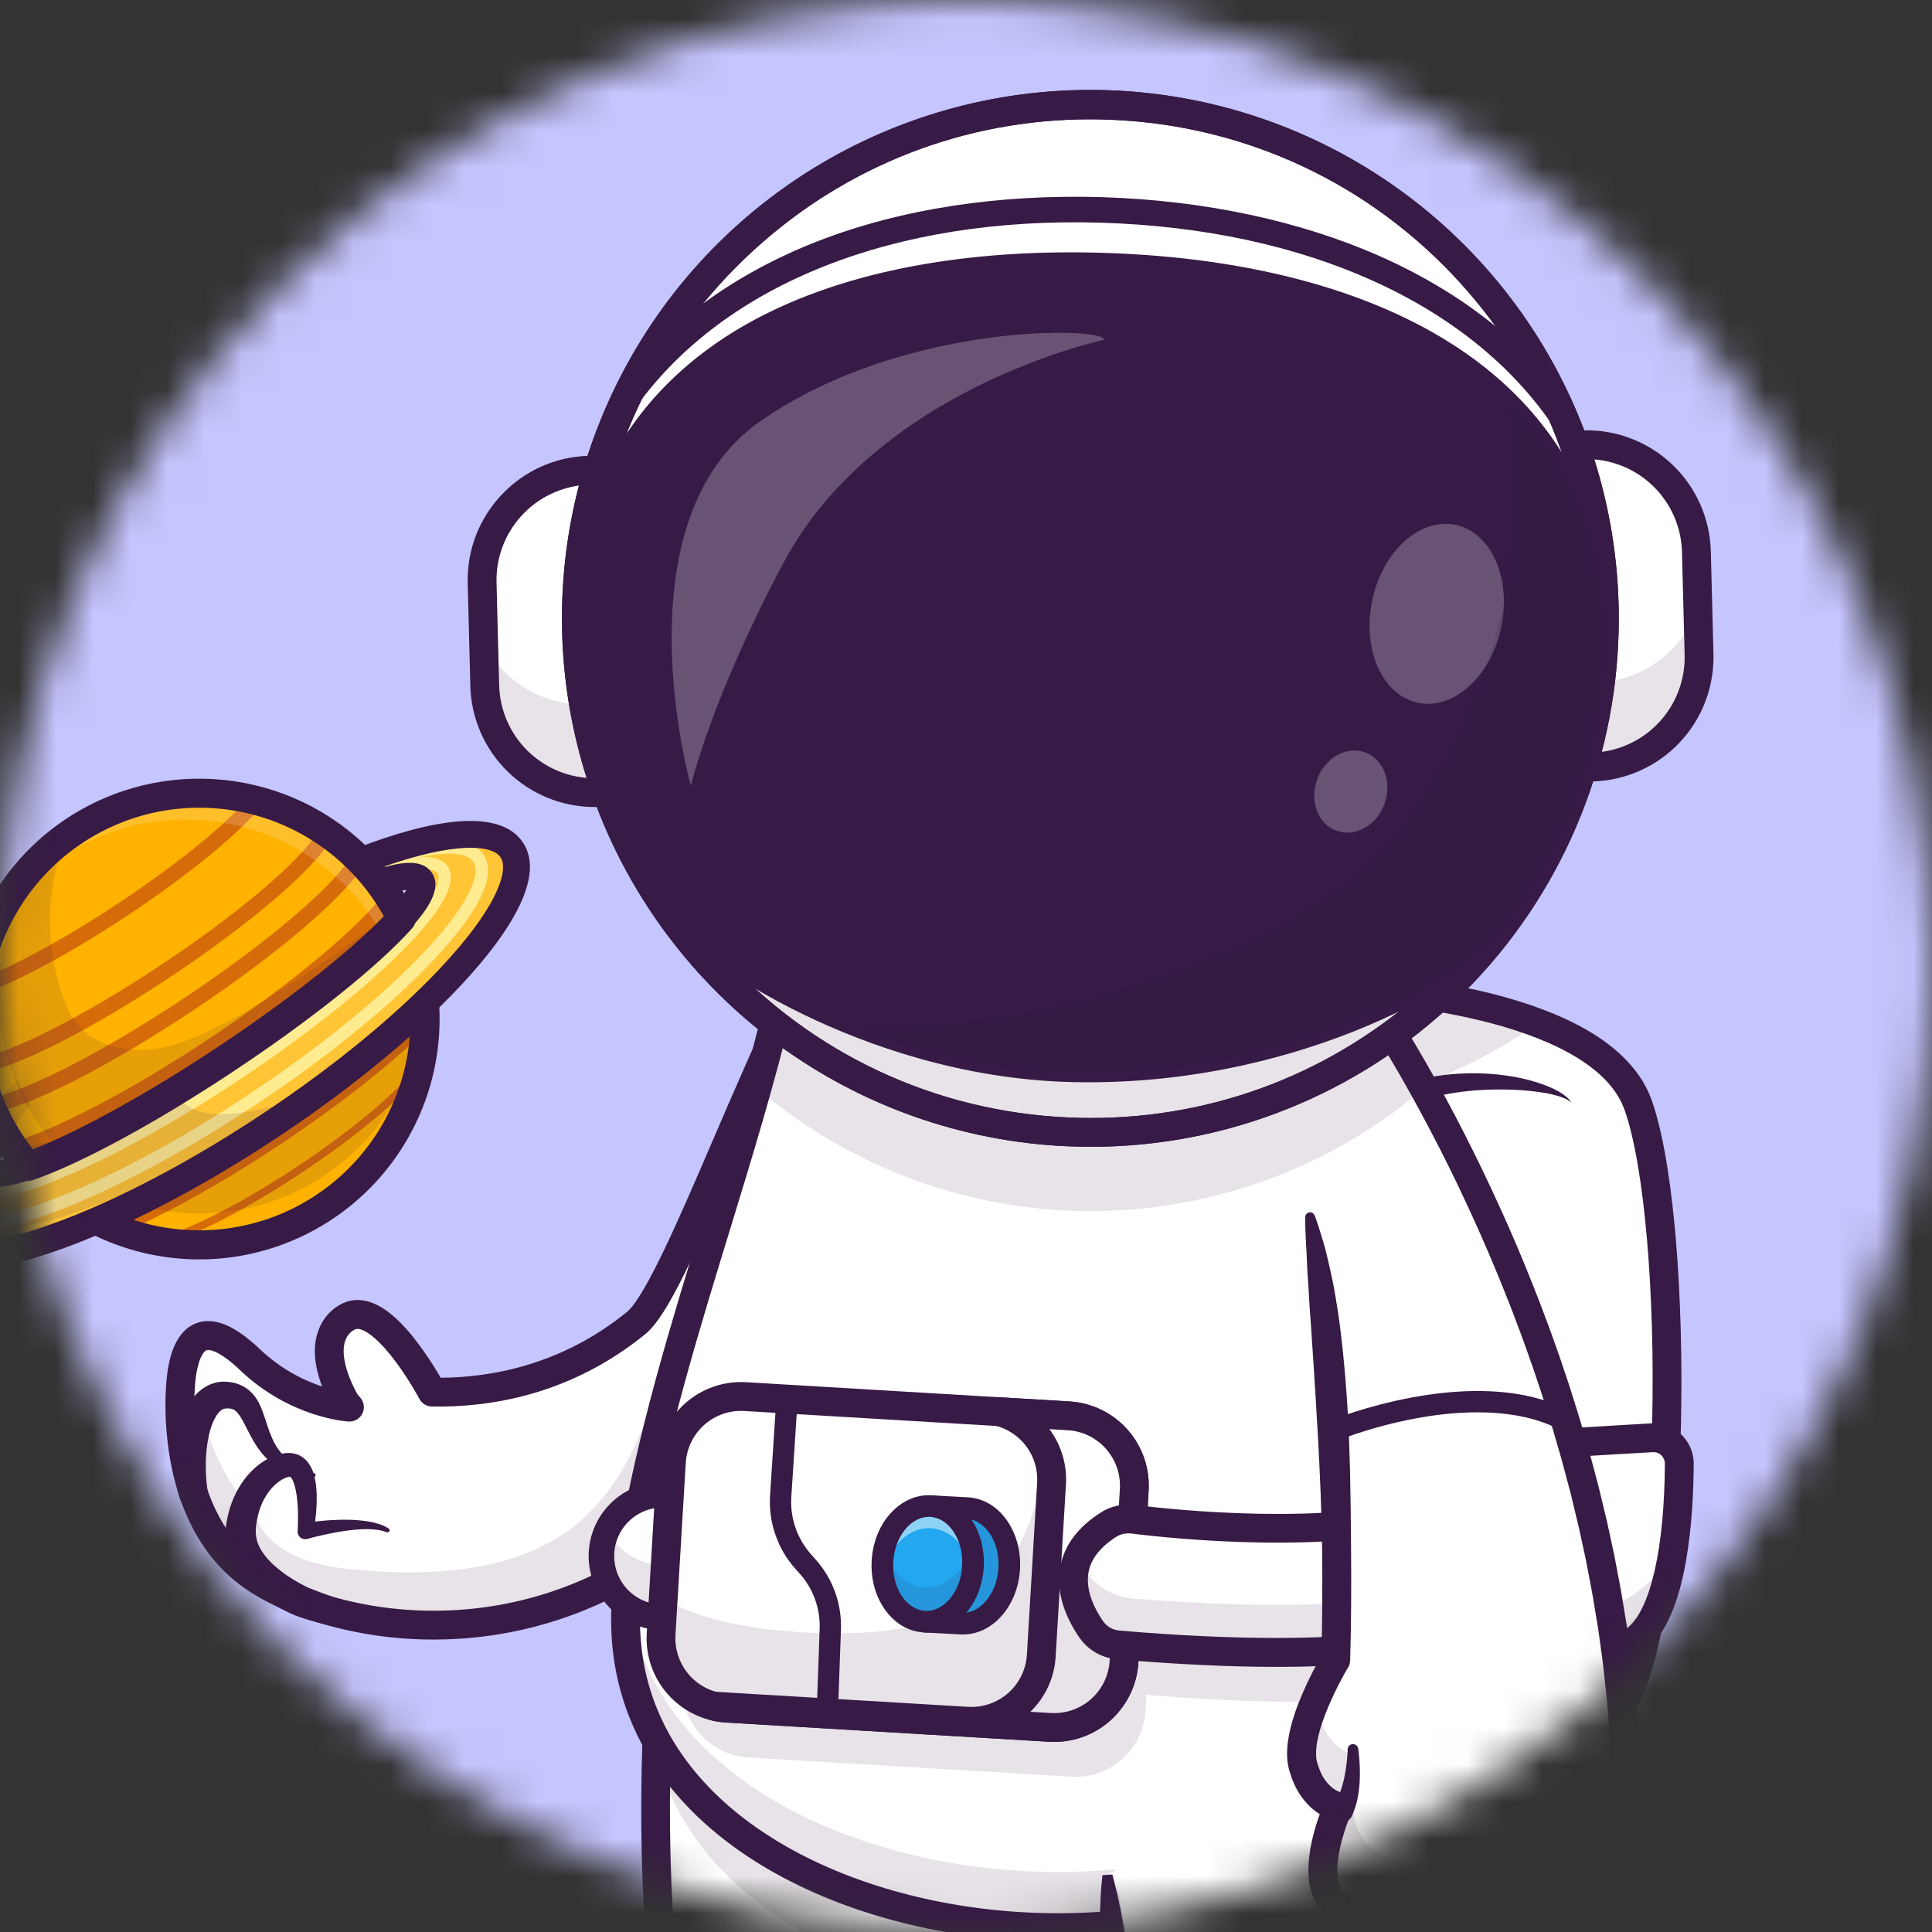<svg width="52" height="52" viewBox="0 0 52 52" fill="none" xmlns="http://www.w3.org/2000/svg">
<rect x="0" y="0" width="52" height="52" fill="#333333" stroke="none"/>
<mask id="mask0" style="mask-type:alpha" maskUnits="userSpaceOnUse" x="0" y="0" width="52" height="52">
<circle cx="26" cy="26" r="26" fill="#C4C4C4"/>
</mask>
<g mask="url(#mask0)">
<path d="M69 -8H-16V77H69V-8Z" fill="#C5C5FF"/>
<path d="M21.305 26.893C19.647 30.344 17.998 34.895 17.128 35.605C15.403 37.013 13.436 37.507 11.632 37.47C11.632 37.47 10.318 34.989 9.389 35.432C8.964 35.635 8.507 36.289 9.278 37.711C9.31 37.769 9.36 37.819 9.406 37.874C9.406 37.874 7.991 37.799 6.728 36.597C5.329 35.264 5.007 36.296 4.901 36.924C4.794 37.551 4.575 41.019 6.952 42.528C9.34 44.044 14.928 44.852 19.211 40.536L22.35 36.013L21.305 26.893Z" fill="white"/>
<path d="M43.506 46.114C41.471 48.678 36.299 47.693 36.299 47.693L36.484 34.313L36.542 30.142L36.547 29.76L36.591 26.597C36.591 26.597 38.525 26.68 40.446 27.223C40.764 27.313 41.086 27.416 41.396 27.534C41.526 27.583 41.655 27.635 41.782 27.689C42.858 28.155 43.765 28.816 44.094 29.748C45.236 32.992 45.179 44.006 43.506 46.114Z" fill="white"/>
<g opacity="0.35">
<path opacity="0.35" d="M44.868 37.085C44.875 40.935 44.445 44.93 43.506 46.114C41.472 48.679 36.298 47.693 36.298 47.693L36.519 43.055C36.519 43.055 41.692 44.04 43.727 41.476C44.278 40.781 44.653 39.118 44.868 37.085Z" fill="#371A45"/>
</g>
<path d="M38.542 48.267C37.256 48.267 36.273 48.083 36.226 48.075C36.176 48.065 36.128 48.046 36.086 48.018C36.043 47.99 36.006 47.954 35.978 47.912C35.949 47.87 35.929 47.822 35.919 47.772C35.908 47.722 35.908 47.671 35.917 47.621C35.927 47.571 35.946 47.523 35.974 47.481C36.002 47.438 36.038 47.401 36.08 47.373C36.122 47.344 36.169 47.324 36.219 47.314C36.269 47.303 36.321 47.303 36.371 47.312C36.392 47.316 37.338 47.49 38.552 47.49C40.124 47.49 42.15 47.199 43.202 45.873C43.446 45.566 43.795 44.829 44.081 43.062C44.292 41.755 44.425 40.125 44.467 38.348C44.552 34.777 44.255 31.373 43.727 29.877C43.264 28.56 41.38 27.843 39.881 27.476C38.188 27.059 36.59 26.986 36.574 26.985C36.472 26.979 36.377 26.933 36.309 26.857C36.241 26.782 36.206 26.682 36.21 26.581C36.214 26.479 36.258 26.384 36.333 26.314C36.407 26.245 36.506 26.207 36.607 26.21C36.675 26.213 38.289 26.287 40.055 26.72C41.106 26.978 41.991 27.311 42.687 27.709C43.601 28.232 44.196 28.876 44.459 29.621C44.818 30.641 45.008 32.21 45.105 33.347C45.233 34.87 45.282 36.653 45.242 38.368C45.197 40.284 44.967 44.898 43.809 46.357C43.299 47.001 42.572 47.49 41.648 47.811C40.931 48.06 40.093 48.21 39.157 48.255C38.947 48.263 38.74 48.267 38.542 48.267Z" fill="#371A45"/>
<path d="M44.461 38.697L40.922 38.905C40.768 38.914 40.621 38.973 40.505 39.074C40.389 39.175 40.31 39.312 40.28 39.463C40.055 40.6 39.671 43.253 40.766 44.149C41.675 44.893 43.172 44.832 44.06 44.105C45.054 43.292 45.192 40.686 45.198 39.395C45.198 39.3 45.179 39.205 45.142 39.118C45.104 39.031 45.049 38.952 44.98 38.886C44.911 38.821 44.83 38.771 44.74 38.738C44.651 38.706 44.556 38.692 44.461 38.697Z" fill="white"/>
<g opacity="0.35">
<path opacity="0.35" d="M40.28 39.463C40.054 40.6 39.672 43.253 40.767 44.149C41.676 44.893 43.172 44.832 44.06 44.105C44.671 43.605 44.959 42.426 45.091 41.293C44.922 41.857 44.665 42.313 44.349 42.61C42.538 44.312 41.242 42.249 41.242 42.249C41.242 42.249 41.003 42.741 40.818 42.766C40.047 42.87 40.245 40.465 40.377 39.222C40.33 39.295 40.297 39.377 40.28 39.463Z" fill="#371A45"/>
</g>
<path d="M42.364 45.068C41.691 45.068 41.025 44.862 40.521 44.449C39.954 43.985 39.658 43.128 39.64 41.902C39.627 40.972 39.774 40.021 39.9 39.387C39.946 39.152 40.07 38.939 40.251 38.782C40.431 38.624 40.659 38.532 40.898 38.518L44.438 38.31C44.586 38.301 44.734 38.323 44.873 38.374C45.012 38.425 45.139 38.503 45.247 38.605C45.354 38.707 45.44 38.829 45.498 38.965C45.556 39.101 45.586 39.248 45.586 39.396C45.583 40.064 45.545 41.058 45.382 41.996C45.172 43.196 44.82 43.984 44.306 44.405C43.767 44.846 43.062 45.068 42.364 45.068ZM44.484 39.085L40.944 39.292C40.876 39.296 40.812 39.322 40.76 39.367C40.709 39.411 40.674 39.471 40.66 39.538C40.542 40.135 40.404 41.028 40.416 41.891C40.43 42.864 40.636 43.541 41.012 43.849C41.756 44.459 43.04 44.439 43.814 43.805C44.428 43.303 44.8 41.653 44.81 39.393C44.81 39.351 44.801 39.309 44.785 39.27C44.768 39.232 44.744 39.197 44.714 39.168C44.683 39.139 44.647 39.117 44.607 39.102C44.568 39.088 44.526 39.082 44.484 39.085Z" fill="#371A45"/>
<path d="M41.408 40.176C41.435 40.389 41.448 40.604 41.462 40.817C41.476 41.031 41.489 41.244 41.509 41.455C41.548 41.877 41.608 42.297 41.723 42.69C41.778 42.883 41.852 43.07 41.943 43.248C42.029 43.418 42.138 43.574 42.268 43.713C42.392 43.844 42.536 43.954 42.696 44.038C42.855 44.119 43.026 44.178 43.203 44.211C43.255 44.222 43.305 44.243 43.349 44.274C43.393 44.304 43.43 44.344 43.458 44.389C43.486 44.435 43.505 44.486 43.512 44.539C43.52 44.592 43.516 44.646 43.502 44.698C43.487 44.749 43.462 44.798 43.428 44.839C43.395 44.881 43.352 44.915 43.305 44.939C43.257 44.964 43.205 44.978 43.151 44.982C43.098 44.985 43.044 44.977 42.994 44.959L42.987 44.956C42.752 44.872 42.53 44.755 42.328 44.608C42.127 44.46 41.953 44.28 41.812 44.075C41.677 43.877 41.571 43.662 41.495 43.435C41.424 43.219 41.373 42.996 41.343 42.77C41.284 42.326 41.29 41.888 41.315 41.458C41.328 41.242 41.346 41.028 41.365 40.815C41.383 40.602 41.403 40.39 41.408 40.176Z" fill="#371A45"/>
<path d="M42.293 29.674C42.241 29.63 42.183 29.593 42.12 29.567C42.059 29.539 41.996 29.516 41.931 29.497C41.801 29.46 41.67 29.43 41.537 29.409C41.271 29.367 41.003 29.341 40.734 29.331C40.466 29.32 40.197 29.322 39.931 29.334C39.665 29.347 39.4 29.374 39.137 29.415C39.006 29.436 38.877 29.46 38.748 29.488C38.62 29.517 38.493 29.55 38.369 29.587C38.245 29.624 38.122 29.666 38.002 29.712C37.883 29.759 37.766 29.811 37.653 29.869C37.541 29.925 37.432 29.988 37.328 30.057L37.252 30.11L37.177 30.165C37.129 30.203 37.081 30.241 37.035 30.282C36.945 30.362 36.861 30.449 36.783 30.543C36.707 30.635 36.638 30.734 36.577 30.837L36.575 30.841C36.537 30.905 36.476 30.953 36.404 30.973C36.332 30.993 36.255 30.984 36.189 30.948C36.123 30.912 36.075 30.851 36.053 30.78C36.031 30.708 36.039 30.631 36.073 30.565C36.144 30.427 36.228 30.296 36.324 30.174C36.419 30.053 36.525 29.94 36.64 29.837C36.697 29.786 36.756 29.738 36.816 29.691L36.908 29.624L37.002 29.56C37.128 29.479 37.259 29.406 37.394 29.341C37.66 29.216 37.938 29.119 38.223 29.05C38.503 28.982 38.788 28.936 39.075 28.912C39.642 28.861 40.213 28.886 40.773 28.986C41.052 29.036 41.326 29.11 41.591 29.21C41.724 29.26 41.853 29.321 41.976 29.392C42.038 29.428 42.097 29.469 42.152 29.515C42.18 29.538 42.206 29.562 42.23 29.589C42.254 29.615 42.275 29.643 42.293 29.674Z" fill="#371A45"/>
<g opacity="0.35">
<path opacity="0.35" d="M41.396 27.534C40.063 28.484 38.409 29.248 36.547 29.759L36.591 26.597C36.591 26.597 38.525 26.68 40.446 27.223C40.765 27.312 41.086 27.416 41.396 27.534Z" fill="#371A45"/>
</g>
<g opacity="0.35">
<path opacity="0.35" d="M22.349 36.012L19.211 40.535C14.929 44.851 9.34 44.042 6.952 42.526C6.095 41.983 5.575 41.182 5.267 40.353C5.51 40.639 5.065 37.801 5.409 38.019C5.536 38.1 5.615 39.284 6.64 40.475C7.138 41.053 7.907 41.517 8.843 41.812C9.12 41.899 8.902 42.177 9.209 42.211C14.798 42.833 16.353 40.649 17.27 38.509L20.787 28.008C20.959 27.628 21.133 27.254 21.306 26.893L22.349 36.012Z" fill="#371A45"/>
</g>
<path d="M11.663 44.129C10.827 44.13 9.994 44.033 9.181 43.839C8.251 43.617 7.407 43.276 6.743 42.854C6.142 42.472 5.648 41.948 5.276 41.295C4.975 40.766 4.752 40.153 4.615 39.471C4.382 38.321 4.45 37.259 4.518 36.857C4.562 36.598 4.696 35.81 5.316 35.603C5.782 35.449 6.332 35.681 6.996 36.314C7.473 36.768 8.045 37.111 8.67 37.317C8.458 36.76 8.417 36.271 8.552 35.859C8.665 35.509 8.904 35.233 9.223 35.08C9.459 34.968 9.847 34.904 10.349 35.24C10.607 35.413 10.882 35.683 11.165 36.043C11.42 36.373 11.653 36.72 11.861 37.082C13.216 37.075 15.12 36.742 16.885 35.303C17.026 35.187 17.306 34.819 17.839 33.716C18.252 32.862 18.723 31.768 19.22 30.611C19.782 29.306 20.363 27.957 20.956 26.723C20.992 26.648 21.052 26.586 21.127 26.547C21.201 26.508 21.287 26.495 21.37 26.509C21.453 26.523 21.529 26.564 21.587 26.625C21.644 26.686 21.681 26.764 21.69 26.847L22.735 35.967C22.746 36.06 22.722 36.154 22.668 36.232L19.529 40.755C19.517 40.774 19.502 40.791 19.487 40.807C17.004 43.309 14.26 43.981 12.396 44.105C12.151 44.121 11.907 44.129 11.663 44.129ZM5.602 36.335C5.588 36.335 5.574 36.337 5.56 36.341C5.53 36.351 5.377 36.428 5.282 36.987C5.234 37.271 5.156 38.241 5.374 39.317C5.643 40.649 6.243 41.618 7.159 42.199C8.176 42.845 10.072 43.481 12.344 43.331C14.069 43.217 16.606 42.595 18.91 40.286L21.946 35.911L21.075 28.305C20.687 29.162 20.305 30.05 19.931 30.918C18.738 33.689 17.976 35.412 17.373 35.904C15.327 37.573 13.117 37.887 11.623 37.856C11.553 37.855 11.486 37.835 11.427 37.799C11.368 37.763 11.32 37.711 11.288 37.65C11.285 37.644 10.966 37.047 10.548 36.517C10.069 35.91 9.704 35.709 9.555 35.781C9.482 35.816 9.351 35.903 9.287 36.1C9.181 36.428 9.298 36.934 9.617 37.523C9.624 37.533 9.644 37.557 9.66 37.574C9.675 37.592 9.691 37.61 9.706 37.628C9.753 37.687 9.783 37.757 9.791 37.832C9.799 37.907 9.785 37.982 9.751 38.049C9.717 38.116 9.664 38.172 9.599 38.209C9.534 38.247 9.46 38.265 9.385 38.261C9.321 38.257 7.812 38.163 6.46 36.877C5.954 36.394 5.697 36.335 5.602 36.335Z" fill="#371A45"/>
<path d="M4.831 40.303C4.744 40.014 4.697 39.713 4.691 39.411C4.683 39.106 4.715 38.801 4.786 38.504C4.804 38.429 4.825 38.353 4.851 38.278C4.864 38.24 4.876 38.203 4.891 38.165C4.906 38.128 4.92 38.09 4.937 38.053C5.005 37.895 5.094 37.747 5.202 37.613L5.248 37.561L5.271 37.535L5.297 37.509C5.314 37.493 5.331 37.476 5.349 37.459L5.406 37.412C5.416 37.404 5.425 37.396 5.436 37.389L5.468 37.367C5.489 37.353 5.51 37.339 5.533 37.325C5.556 37.311 5.58 37.3 5.603 37.287L5.621 37.278L5.64 37.27L5.678 37.255C5.78 37.213 5.889 37.19 6 37.188H6.041H6.062L6.079 37.189C6.102 37.191 6.125 37.192 6.148 37.195C6.197 37.2 6.244 37.208 6.292 37.218C6.393 37.241 6.49 37.28 6.58 37.332C6.669 37.385 6.748 37.453 6.815 37.532C6.874 37.601 6.925 37.677 6.967 37.758C7.003 37.828 7.035 37.901 7.063 37.975C7.116 38.115 7.155 38.246 7.197 38.37C7.235 38.491 7.279 38.609 7.331 38.724C7.452 39.007 7.657 39.245 7.919 39.407C7.973 39.44 8.029 39.472 8.087 39.501C8.206 39.559 8.329 39.609 8.456 39.65C8.468 39.654 8.479 39.663 8.486 39.674C8.493 39.686 8.496 39.699 8.493 39.713C8.491 39.726 8.484 39.738 8.473 39.746C8.463 39.755 8.45 39.759 8.436 39.759C8.295 39.753 8.154 39.735 8.016 39.704C7.873 39.672 7.734 39.623 7.603 39.557C7.535 39.524 7.47 39.486 7.408 39.444C7.345 39.4 7.285 39.353 7.228 39.302C7.116 39.199 7.016 39.083 6.931 38.957C6.761 38.71 6.644 38.439 6.525 38.223C6.465 38.117 6.402 38.026 6.343 37.977C6.318 37.956 6.289 37.939 6.258 37.927C6.227 37.916 6.195 37.91 6.163 37.908C6.143 37.907 6.124 37.907 6.104 37.908C6.094 37.908 6.083 37.91 6.071 37.91H6.063L6.058 37.912L6.048 37.914C6.035 37.916 6.023 37.92 6.011 37.924C5.999 37.93 5.987 37.936 5.976 37.943C5.93 37.968 5.879 38.023 5.829 38.096C5.776 38.181 5.732 38.272 5.699 38.367C5.689 38.392 5.681 38.418 5.672 38.445C5.664 38.471 5.657 38.498 5.649 38.525C5.641 38.553 5.635 38.581 5.627 38.608C5.62 38.636 5.615 38.665 5.609 38.693C5.563 38.928 5.539 39.166 5.538 39.405C5.537 39.647 5.553 39.889 5.587 40.129L5.589 40.139C5.602 40.236 5.579 40.334 5.523 40.414C5.467 40.495 5.383 40.551 5.287 40.572C5.192 40.593 5.092 40.577 5.008 40.528C4.923 40.479 4.86 40.399 4.832 40.306L4.831 40.303Z" fill="#371A45"/>
<path d="M27.279 65.826C26.269 66.437 24.56 66.965 22.142 66.963C18.76 66.961 16 66.806 16.028 64.372C16.051 62.441 19.381 61.57 19.381 61.57C17.897 56.148 17.552 51.453 17.669 47.196C17.709 45.767 17.799 44.387 17.917 43.044L29.217 45.139C28.479 48.179 28.207 51.132 28.128 53.815C27.942 60.099 28.82 64.895 27.279 65.826Z" fill="white"/>
<g opacity="0.35">
<path opacity="0.35" d="M29.217 45.139C29.168 45.34 29.121 45.54 29.078 45.74C29.058 45.824 29.04 45.908 29.022 45.992C28.998 46.103 28.974 46.214 28.952 46.325C28.921 46.472 28.892 46.618 28.864 46.763C28.855 46.81 28.846 46.857 28.838 46.904C28.819 47.002 28.801 47.099 28.783 47.196C28.759 47.332 28.734 47.468 28.712 47.603C28.697 47.691 28.682 47.779 28.668 47.867C28.608 48.241 28.553 48.614 28.504 48.985C28.473 49.213 28.445 49.441 28.419 49.667C28.404 49.789 28.391 49.909 28.378 50.03C28.367 50.134 28.355 50.238 28.346 50.342C28.329 50.512 28.312 50.682 28.298 50.852C28.288 50.968 28.277 51.083 28.269 51.197C28.255 51.359 28.244 51.522 28.232 51.683C28.225 51.786 28.218 51.888 28.213 51.99C28.205 52.088 28.2 52.183 28.194 52.279C28.184 52.447 28.176 52.614 28.168 52.78C28.168 52.791 28.166 52.801 28.166 52.813C28.15 53.151 28.137 53.486 28.128 53.816C27.942 60.1 28.82 64.896 27.278 65.827C26.268 66.437 24.559 66.966 22.141 66.964C19.439 66.962 17.133 66.863 16.331 65.582C17.453 65.993 19.08 66.038 20.884 66.039C23.303 66.04 25.013 65.511 26.022 64.902C27.087 64.259 26.997 61.771 26.901 58.223C26.835 55.808 25.366 53.632 23.125 52.73C20.426 51.645 18.299 49.779 17.668 47.197C17.708 45.768 17.798 44.387 17.916 43.045L27.806 44.879L29.217 45.139Z" fill="#371A45"/>
</g>
<path d="M22.151 67.353H22.141C19.586 67.351 17.383 67.261 16.308 66.173C15.856 65.716 15.631 65.109 15.64 64.369C15.651 63.431 16.304 62.58 17.526 61.908C17.968 61.669 18.431 61.469 18.908 61.311C18.044 58.062 17.531 54.887 17.342 51.616C17.188 48.958 17.248 46.224 17.529 43.012C17.538 42.91 17.588 42.815 17.667 42.75C17.745 42.684 17.847 42.652 17.949 42.661C18.051 42.67 18.146 42.719 18.212 42.797C18.278 42.876 18.31 42.977 18.302 43.08C17.872 47.98 17.709 53.996 19.754 61.469L19.858 61.848L19.478 61.947C19.47 61.949 18.671 62.162 17.887 62.595C17.221 62.963 16.424 63.571 16.415 64.378C16.408 64.91 16.553 65.319 16.858 65.628C17.722 66.502 19.849 66.576 22.14 66.577H22.149C24.879 66.577 26.408 65.9 27.077 65.496C27.44 65.277 27.663 64.66 27.76 63.61C27.861 62.524 27.821 61.062 27.775 59.369C27.672 55.6 27.531 50.438 28.839 45.049C28.863 44.949 28.926 44.863 29.014 44.809C29.102 44.756 29.207 44.739 29.307 44.764C29.407 44.788 29.493 44.851 29.547 44.939C29.6 45.026 29.617 45.132 29.593 45.232C28.31 50.521 28.449 55.623 28.55 59.348C28.65 63 28.715 65.413 27.478 66.159C26.741 66.604 25.068 67.353 22.151 67.353Z" fill="#371A45"/>
<path d="M8.125 43.108C8.125 43.108 6.337 42.38 6.485 41.106C6.625 39.897 7.466 39.366 7.856 39.436C8.444 39.543 8.227 41.209 8.227 41.209C8.227 41.209 9.81 40.846 10.437 41.194" fill="white"/>
<g opacity="0.35">
<path opacity="0.35" d="M9.208 42.211L8.124 43.108C8.124 43.108 6.337 42.38 6.484 41.106C6.528 40.725 6.641 40.413 6.789 40.164C6.789 40.19 6.787 40.217 6.787 40.244C6.784 41.82 8.658 42.15 9.208 42.211Z" fill="#371A45"/>
</g>
<g opacity="0.35">
<path opacity="0.35" d="M27.366 52.847C27.383 52.509 27.405 52.159 27.431 51.798C27.405 52.159 27.383 52.509 27.366 52.847Z" fill="#371A45"/>
</g>
<g opacity="0.35">
<path opacity="0.35" d="M27.454 51.504C27.469 51.307 27.486 51.106 27.504 50.902C27.486 51.106 27.469 51.307 27.454 51.504Z" fill="#371A45"/>
</g>
<g opacity="0.35">
<path opacity="0.35" d="M27.595 49.958C27.615 49.77 27.636 49.578 27.659 49.384C27.636 49.578 27.616 49.77 27.595 49.958Z" fill="#371A45"/>
</g>
<g opacity="0.35">
<path opacity="0.35" d="M27.669 49.294C27.694 49.074 27.722 48.851 27.75 48.623C27.722 48.851 27.695 49.075 27.669 49.294Z" fill="#371A45"/>
</g>
<path d="M39.144 44.37C39.119 44.719 39.071 45.065 38.998 45.407C38.567 47.444 37.32 48.983 35.622 50.046C29.077 54.152 15.838 51.205 16.896 42.644C17.44 38.245 19.127 33.752 20.376 29.285C20.588 28.529 20.785 27.776 20.964 27.023C23.089 22.124 35.925 24.098 36.567 25.677C36.76 26.152 36.947 26.689 37.125 27.278C37.355 28.025 37.571 28.854 37.772 29.739C38.618 33.473 39.187 38.206 39.212 41.994C39.217 42.84 39.196 43.639 39.144 44.37Z" fill="white"/>
<g opacity="0.35">
<path opacity="0.35" d="M39.144 44.37C38.962 46.93 37.596 48.809 35.622 50.046C29.127 54.12 16.044 51.251 16.874 42.843C17.631 50.087 29.527 52.379 35.622 48.556C37.596 47.319 38.962 45.44 39.144 42.88C39.175 42.444 39.196 41.981 39.206 41.499C39.224 42.53 39.206 43.499 39.144 44.37Z" fill="#371A45"/>
</g>
<path d="M28.491 52.265C27.997 52.265 27.5 52.244 27 52.201C24.209 51.964 21.636 51.079 19.753 49.709C18.585 48.859 17.71 47.847 17.153 46.703C16.545 45.455 16.329 44.073 16.512 42.597C16.873 39.678 17.72 36.753 18.632 33.765C18.719 33.479 18.806 33.194 18.893 32.909C19.495 30.946 20.117 28.915 20.586 26.933L20.594 26.9L20.608 26.868C21.135 25.654 22.271 24.753 23.985 24.188C25.365 23.734 27.131 23.506 29.087 23.529C30.812 23.551 32.66 23.77 34.159 24.134C34.868 24.306 35.482 24.508 35.934 24.716C36.482 24.969 36.807 25.236 36.927 25.532C38.653 29.78 39.919 38.949 39.531 44.399C39.423 45.92 38.912 47.277 38.014 48.433C37.194 49.488 36.07 50.352 34.676 51.001C32.894 51.828 30.739 52.265 28.491 52.265ZM21.333 27.148C20.859 29.143 20.237 31.173 19.635 33.137C19.547 33.422 19.46 33.707 19.373 33.992C18.472 36.947 17.634 39.836 17.281 42.693C16.883 45.923 18.654 47.951 20.21 49.083C23.871 51.748 30.082 52.282 34.348 50.298C36.229 49.423 38.52 47.681 38.757 44.344C39.138 38.987 37.899 29.987 36.208 25.825C36.162 25.711 35.653 25.296 33.976 24.888C32.531 24.537 30.746 24.325 29.078 24.306C27.204 24.284 25.527 24.498 24.228 24.926C22.748 25.412 21.774 26.159 21.333 27.146V27.148Z" fill="#371A45"/>
<path d="M17.837 43.531C18.749 43.531 19.488 42.792 19.488 41.881C19.488 40.969 18.749 40.23 17.837 40.23C16.926 40.23 16.187 40.969 16.187 41.881C16.187 42.792 16.926 43.531 17.837 43.531Z" fill="white"/>
<g opacity="0.35">
<path opacity="0.35" d="M16.187 41.88C16.185 42.099 16.226 42.315 16.308 42.518C16.389 42.72 16.511 42.904 16.664 43.06C16.818 43.215 17 43.338 17.202 43.422C17.403 43.506 17.619 43.55 17.838 43.55C18.056 43.55 18.272 43.506 18.474 43.422C18.675 43.338 18.858 43.215 19.011 43.06C19.165 42.904 19.286 42.72 19.368 42.518C19.45 42.315 19.491 42.099 19.488 41.88C19.489 41.636 19.434 41.395 19.33 41.175C19.196 41.457 18.985 41.696 18.721 41.863C18.456 42.03 18.15 42.119 17.838 42.119C17.525 42.119 17.219 42.03 16.955 41.863C16.691 41.696 16.48 41.457 16.346 41.175C16.241 41.395 16.187 41.636 16.187 41.88Z" fill="#371A45"/>
</g>
<path d="M17.837 43.875C17.443 43.875 17.057 43.758 16.729 43.539C16.401 43.32 16.146 43.008 15.995 42.644C15.844 42.28 15.804 41.879 15.881 41.492C15.958 41.105 16.148 40.75 16.427 40.471C16.706 40.192 17.061 40.002 17.448 39.925C17.835 39.848 18.236 39.888 18.6 40.038C18.965 40.189 19.276 40.445 19.495 40.773C19.714 41.101 19.831 41.486 19.831 41.881C19.83 42.409 19.62 42.916 19.246 43.29C18.872 43.664 18.366 43.874 17.837 43.875ZM17.837 40.574C17.579 40.574 17.326 40.651 17.111 40.795C16.896 40.938 16.729 41.142 16.63 41.381C16.531 41.62 16.505 41.883 16.556 42.136C16.606 42.389 16.731 42.622 16.913 42.805C17.096 42.988 17.329 43.112 17.582 43.163C17.836 43.213 18.099 43.187 18.337 43.088C18.576 42.989 18.78 42.822 18.924 42.607C19.067 42.392 19.144 42.139 19.144 41.881C19.144 41.534 19.006 41.202 18.761 40.957C18.516 40.712 18.184 40.575 17.837 40.574Z" fill="#371A45"/>
<g opacity="0.35">
<path opacity="0.35" d="M39.144 44.37C39.12 44.719 39.071 45.065 38.999 45.407C38.308 45.616 36.142 46.05 30.855 45.616L30.828 46.056C30.767 47.088 29.872 47.881 28.842 47.819L20.132 47.302C19.102 47.24 18.307 46.346 18.368 45.315L18.425 44.351L18.645 40.68C18.705 39.648 19.599 38.855 20.631 38.916L29.339 39.434C29.465 39.441 29.59 39.461 29.712 39.494C30.129 39.607 30.495 39.86 30.749 40.21C31.002 40.561 31.127 40.988 31.103 41.42L31.056 42.215C32.211 42.359 36.299 42.784 39.161 42.003C39.178 41.999 39.195 41.995 39.211 41.992C39.217 42.84 39.196 43.639 39.144 44.37Z" fill="#371A45"/>
</g>
<path d="M19.558 45.975L28.267 46.493C29.297 46.555 30.192 45.761 30.253 44.729L30.529 40.095C30.583 39.191 29.982 38.395 29.138 38.169C29.016 38.136 28.892 38.115 28.766 38.108L20.058 37.59C19.026 37.529 18.132 38.322 18.071 39.354L17.851 43.024L17.793 43.988C17.732 45.02 18.527 45.913 19.558 45.975Z" fill="white"/>
<g opacity="0.35">
<path opacity="0.35" d="M19.558 45.975L28.267 46.493C29.297 46.555 30.192 45.761 30.253 44.729L30.53 40.095C30.583 39.191 29.982 38.395 29.138 38.169C28.624 38.468 28.298 38.659 28.298 38.659C27.652 42.354 26.483 44.146 21.859 43.947C19.863 43.86 18.622 43.481 17.853 43.025L17.795 43.988C17.732 45.02 18.527 45.913 19.558 45.975Z" fill="#371A45"/>
</g>
<path d="M28.38 46.884C28.334 46.884 28.289 46.883 28.243 46.88L19.535 46.362C18.935 46.325 18.375 46.052 17.976 45.603C17.577 45.154 17.373 44.565 17.407 43.965L17.683 39.33C17.72 38.73 17.992 38.169 18.442 37.77C18.891 37.371 19.481 37.167 20.081 37.202L28.789 37.72C29.389 37.757 29.949 38.03 30.348 38.479C30.747 38.928 30.951 39.518 30.916 40.117L30.64 44.752C30.605 45.328 30.351 45.869 29.931 46.265C29.512 46.661 28.957 46.882 28.38 46.884H28.38ZM19.944 37.974C19.564 37.974 19.199 38.12 18.923 38.38C18.646 38.641 18.48 38.997 18.457 39.376L18.18 44.011C18.159 44.406 18.293 44.793 18.556 45.088C18.818 45.383 19.186 45.563 19.58 45.588L28.288 46.106C28.683 46.128 29.07 45.993 29.365 45.731C29.66 45.469 29.84 45.101 29.865 44.707L30.141 40.072C30.163 39.677 30.029 39.29 29.766 38.995C29.504 38.699 29.136 38.52 28.742 38.495L20.034 37.977C20.004 37.975 19.974 37.974 19.944 37.974Z" fill="#371A45"/>
<path d="M19.211 45.92C19.325 45.95 19.441 45.969 19.559 45.975L28.268 46.493C28.628 46.513 28.986 46.43 29.3 46.252C29.614 46.075 29.871 45.811 30.039 45.492C30.165 45.256 30.238 44.996 30.253 44.729L30.376 42.67L30.417 41.99L30.53 40.094C30.591 39.062 29.797 38.169 28.766 38.107L26.884 37.995C27.742 38.211 28.357 39.014 28.303 39.927L28.154 42.431L28.027 44.563C27.965 45.594 27.07 46.388 26.04 46.327L19.211 45.92Z" fill="white"/>
<g opacity="0.35">
<path opacity="0.35" d="M19.211 45.92C19.325 45.95 19.441 45.969 19.559 45.975L28.268 46.493C28.765 46.521 29.253 46.351 29.625 46.021C29.997 45.69 30.223 45.226 30.253 44.729L30.417 41.991C30.169 42.462 29.74 43.032 29.107 43.057C28.759 43.072 28.434 42.802 28.155 42.432L28.027 44.564C27.966 45.595 27.071 46.389 26.041 46.328L19.211 45.92Z" fill="#371A45"/>
</g>
<path d="M28.381 46.884C28.335 46.884 28.289 46.883 28.244 46.88L19.536 46.362C19.392 46.354 19.25 46.332 19.111 46.295L19.233 45.533L26.063 45.94C26.457 45.962 26.844 45.827 27.139 45.565C27.434 45.303 27.614 44.935 27.639 44.541L27.915 39.905C27.935 39.559 27.834 39.216 27.628 38.936C27.422 38.656 27.126 38.456 26.789 38.372L26.906 37.608L28.787 37.72C29.387 37.757 29.947 38.03 30.346 38.48C30.745 38.929 30.949 39.518 30.915 40.118L30.639 44.752C30.603 45.328 30.35 45.869 29.931 46.265C29.511 46.661 28.957 46.882 28.38 46.884H28.381ZM27.732 46.073L28.29 46.106C28.684 46.128 29.071 45.993 29.366 45.731C29.661 45.469 29.841 45.101 29.866 44.706L30.142 40.072C30.164 39.677 30.029 39.29 29.767 38.995C29.505 38.699 29.136 38.519 28.742 38.495L28.245 38.465C28.564 38.893 28.722 39.42 28.69 39.953L28.413 44.587C28.381 45.151 28.138 45.681 27.732 46.073Z" fill="#371A45"/>
<path d="M24.728 42.079C24.719 42.251 24.886 43.648 24.886 43.648L25.863 43.7C26.536 43.736 27.118 43.069 27.165 42.21C27.211 41.351 26.703 40.625 26.03 40.589L25.053 40.537C25.053 40.537 24.743 41.8 24.728 42.079Z" fill="#22A7F0"/>
<g opacity="0.35">
<path opacity="0.35" d="M24.728 42.079C24.719 42.251 24.886 43.648 24.886 43.648L25.863 43.7C26.536 43.736 27.118 43.069 27.165 42.21C27.211 41.351 26.703 40.625 26.03 40.589L25.053 40.537C25.053 40.537 24.743 41.8 24.728 42.079Z" fill="#371A45"/>
</g>
<path d="M25.916 43.992C25.893 43.992 25.87 43.992 25.847 43.99L24.869 43.938C24.801 43.934 24.736 43.907 24.686 43.86C24.637 43.813 24.605 43.751 24.596 43.683C24.545 43.256 24.427 42.242 24.437 42.065C24.453 41.773 24.717 40.683 24.77 40.468C24.786 40.403 24.824 40.345 24.879 40.304C24.933 40.264 25 40.244 25.067 40.247L26.045 40.3C26.461 40.322 26.837 40.544 27.104 40.925C27.355 41.285 27.479 41.747 27.454 42.227C27.428 42.707 27.255 43.153 26.966 43.483C26.678 43.813 26.307 43.992 25.916 43.992ZM25.146 43.37L25.878 43.41C26.112 43.422 26.343 43.312 26.529 43.099C26.732 42.867 26.855 42.545 26.873 42.194C26.892 41.844 26.805 41.511 26.628 41.258C26.466 41.027 26.248 40.892 26.014 40.88L25.279 40.84C25.166 41.316 25.028 41.936 25.019 42.094C25.016 42.193 25.078 42.781 25.146 43.37Z" fill="#371A45"/>
<path d="M26.19 42.161C26.236 41.302 25.728 40.577 25.056 40.541C24.383 40.504 23.8 41.171 23.754 42.03C23.708 42.889 24.216 43.615 24.888 43.651C25.561 43.687 26.143 43.02 26.19 42.161Z" fill="#22A7F0"/>
<g opacity="0.35">
<path opacity="0.35" d="M24.886 43.647C25.558 43.684 26.14 43.016 26.187 42.158C26.198 41.968 26.181 41.778 26.136 41.594C25.974 42.276 25.462 42.762 24.886 42.731C24.368 42.703 23.947 42.266 23.802 41.674C23.775 41.789 23.758 41.907 23.751 42.026C23.705 42.886 24.213 43.611 24.886 43.647Z" fill="#371A45"/>
</g>
<g opacity="0.7">
<path opacity="0.7" d="M23.771 42.432C23.885 41.667 24.43 41.098 25.053 41.131C25.616 41.161 26.064 41.675 26.168 42.347C26.177 42.286 26.183 42.222 26.187 42.158C26.234 41.299 25.726 40.573 25.053 40.537C24.38 40.5 23.797 41.168 23.752 42.026C23.744 42.162 23.751 42.298 23.771 42.432Z" fill="white"/>
</g>
<path d="M24.939 43.94C24.916 43.94 24.893 43.939 24.87 43.938C24.454 43.917 24.077 43.693 23.811 43.312C23.559 42.953 23.435 42.491 23.461 42.011C23.487 41.531 23.66 41.085 23.948 40.755C24.254 40.404 24.652 40.223 25.069 40.246C25.485 40.269 25.861 40.491 26.128 40.872C26.379 41.231 26.503 41.693 26.478 42.173C26.452 42.653 26.279 43.099 25.99 43.43C25.702 43.76 25.331 43.94 24.939 43.94ZM25.001 40.826C24.779 40.826 24.562 40.936 24.386 41.137C24.183 41.371 24.061 41.691 24.042 42.042C24.023 42.393 24.11 42.726 24.287 42.979C24.449 43.21 24.667 43.344 24.901 43.357C25.135 43.37 25.367 43.259 25.552 43.047C25.756 42.814 25.878 42.493 25.897 42.142C25.915 41.791 25.828 41.459 25.651 41.205C25.489 40.974 25.271 40.84 25.037 40.827C25.025 40.827 25.013 40.826 25.001 40.826Z" fill="#371A45"/>
<path d="M22.267 46.389H22.257C22.219 46.387 22.182 46.379 22.148 46.363C22.114 46.347 22.083 46.325 22.057 46.298C22.032 46.27 22.012 46.238 21.998 46.203C21.985 46.167 21.979 46.13 21.981 46.092L22.061 43.843C22.082 43.295 21.888 42.76 21.522 42.352L21.408 42.225C21.169 41.958 20.987 41.646 20.87 41.307C20.753 40.969 20.704 40.611 20.726 40.254L20.896 37.64C20.902 37.565 20.938 37.495 20.994 37.446C21.051 37.397 21.125 37.372 21.2 37.377C21.275 37.382 21.346 37.416 21.396 37.472C21.446 37.528 21.472 37.602 21.468 37.677L21.298 40.291C21.28 40.572 21.319 40.854 21.411 41.12C21.503 41.386 21.647 41.632 21.835 41.842L21.948 41.969C22.414 42.487 22.66 43.166 22.634 43.863L22.553 46.112C22.551 46.186 22.52 46.257 22.466 46.308C22.413 46.36 22.341 46.389 22.267 46.389Z" fill="#371A45"/>
<path d="M40.008 42.209C39.965 43.492 38.693 43.981 38.693 43.981C38.693 43.981 36.934 44.895 29.675 44.236C29.675 44.236 27.622 42.135 30.167 40.847C30.167 40.847 35.223 41.594 38.587 40.677C39.194 40.514 40.046 41.062 40.008 42.209Z" fill="white"/>
<g opacity="0.35">
<path opacity="0.35" d="M40.008 42.208C39.965 43.492 38.694 43.981 38.694 43.981C38.694 43.981 36.934 44.894 29.675 44.236C29.675 44.236 28.513 43.047 29.021 41.91C29.024 41.916 29.026 41.922 29.028 41.928C29.262 42.55 29.846 42.975 30.509 43.027C37.07 43.542 38.694 42.7 38.694 42.7C38.694 42.7 39.584 42.357 39.899 41.495C39.982 41.723 40.019 41.965 40.008 42.208Z" fill="#371A45"/>
</g>
<path d="M34.354 44.864C33.1 44.864 31.67 44.796 30.071 44.661C29.866 44.644 29.667 44.582 29.489 44.479C29.311 44.375 29.159 44.233 29.043 44.063C28.729 43.603 28.388 42.894 28.543 42.138C28.657 41.577 29.022 41.096 29.627 40.71C29.897 40.538 30.219 40.465 30.538 40.506C31.699 40.65 35.704 41.062 38.486 40.304C38.89 40.194 39.348 40.301 39.712 40.589C40.169 40.95 40.419 41.545 40.396 42.221L40.009 42.209L40.396 42.221C40.348 43.673 39.027 44.264 38.851 44.336C38.737 44.39 38.237 44.595 37.031 44.732C36.258 44.82 35.364 44.864 34.354 44.864ZM30.365 41.271C30.251 41.27 30.14 41.302 30.044 41.363C29.623 41.632 29.374 41.945 29.303 42.293C29.202 42.785 29.454 43.29 29.684 43.627C29.735 43.701 29.802 43.763 29.88 43.809C29.959 43.854 30.046 43.881 30.136 43.888C33.58 44.179 35.673 44.096 36.822 43.974C38.026 43.847 38.478 43.653 38.517 43.635L38.538 43.623L38.554 43.618C38.594 43.602 39.587 43.198 39.62 42.195C39.639 41.61 39.384 41.318 39.23 41.196C39.06 41.062 38.853 41.006 38.689 41.051C35.77 41.846 31.638 41.423 30.441 41.274C30.416 41.271 30.39 41.27 30.365 41.271Z" fill="#371A45"/>
<path d="M29.807 50.471C29.786 50.162 30.413 58.381 31.136 63.41C31.654 67.019 34.96 67.393 40.245 67.019C42.191 66.881 43.681 66.301 43.531 64.763C43.329 62.697 40.305 61.915 40.305 61.915C40.305 61.915 39.553 53.419 38.959 44.599" fill="white"/>
<path d="M29.678 50.48C29.677 50.476 29.677 50.472 29.676 50.469C30.199 50.434 29.823 50.465 29.94 50.459L29.945 50.475L29.954 50.507L29.971 50.571C29.983 50.613 29.992 50.656 30.004 50.698C30.025 50.783 30.046 50.868 30.065 50.952C30.104 51.122 30.138 51.292 30.171 51.462C30.236 51.802 30.293 52.142 30.34 52.483C30.389 52.824 30.427 53.166 30.466 53.508C30.506 53.849 30.541 54.191 30.574 54.534C30.642 55.218 30.695 55.904 30.753 56.589C30.781 56.931 30.812 57.274 30.844 57.616C30.875 57.959 30.911 58.3 30.948 58.642C31.093 60.009 31.249 61.374 31.432 62.733L31.503 63.242L31.521 63.368L31.54 63.487C31.546 63.527 31.555 63.566 31.561 63.606L31.572 63.665L31.585 63.723C31.649 64.031 31.749 64.33 31.883 64.614C31.949 64.753 32.025 64.886 32.111 65.013C32.196 65.139 32.29 65.259 32.394 65.37C32.604 65.594 32.846 65.787 33.112 65.941C33.386 66.1 33.676 66.229 33.978 66.326C34.131 66.376 34.287 66.42 34.446 66.459C34.604 66.498 34.764 66.531 34.927 66.561C35.577 66.677 36.248 66.725 36.923 66.741C37.597 66.758 38.279 66.741 38.96 66.709C39.3 66.693 39.641 66.673 39.983 66.65L40.238 66.632C40.321 66.625 40.404 66.619 40.487 66.61C40.569 66.602 40.651 66.593 40.733 66.584C40.815 66.575 40.897 66.563 40.978 66.55C41.14 66.526 41.3 66.496 41.457 66.46C41.614 66.424 41.768 66.383 41.917 66.333C42.213 66.232 42.491 66.099 42.703 65.923C42.807 65.84 42.897 65.742 42.97 65.631C43.039 65.524 43.089 65.405 43.117 65.281C43.147 65.148 43.157 65.012 43.148 64.877C43.141 64.736 43.117 64.596 43.076 64.46C42.995 64.189 42.846 63.934 42.651 63.705C42.455 63.477 42.216 63.273 41.954 63.094C41.687 62.914 41.405 62.757 41.111 62.625C40.962 62.558 40.812 62.495 40.659 62.439C40.583 62.41 40.506 62.383 40.429 62.358C40.391 62.346 40.353 62.333 40.315 62.322L40.258 62.305L40.206 62.29L39.941 62.216L39.917 61.949C39.791 60.506 39.668 59.063 39.55 57.62C39.432 56.178 39.317 54.734 39.203 53.29L38.873 48.959C38.842 48.598 38.805 48.238 38.772 47.877C38.739 47.517 38.715 47.155 38.702 46.794C38.695 46.612 38.69 46.432 38.689 46.25C38.688 46.068 38.692 45.887 38.7 45.705C38.709 45.523 38.721 45.34 38.743 45.158C38.761 44.973 38.79 44.789 38.829 44.608C38.835 44.579 38.85 44.554 38.872 44.535C38.894 44.516 38.922 44.505 38.951 44.502C38.98 44.501 39.008 44.508 39.033 44.523C39.057 44.539 39.076 44.562 39.086 44.589C39.149 44.764 39.203 44.942 39.247 45.122C39.291 45.3 39.33 45.479 39.363 45.658C39.43 46.016 39.474 46.376 39.512 46.735C39.59 47.455 39.608 48.179 39.652 48.901C39.673 49.262 39.702 49.622 39.729 49.983L39.81 51.065L39.976 53.229C40.089 54.671 40.204 56.114 40.323 57.555C40.442 58.997 40.564 60.439 40.689 61.88L40.4 61.539L40.439 61.55L40.473 61.56L40.54 61.58C40.584 61.593 40.628 61.607 40.671 61.622C40.758 61.651 40.844 61.681 40.929 61.712C41.099 61.775 41.266 61.844 41.432 61.919C41.766 62.07 42.087 62.249 42.391 62.454C42.706 62.665 42.992 62.917 43.241 63.203C43.304 63.277 43.364 63.354 43.421 63.434C43.477 63.514 43.531 63.597 43.58 63.684C43.68 63.859 43.76 64.044 43.818 64.237C43.877 64.431 43.912 64.632 43.922 64.834C43.935 65.043 43.919 65.253 43.872 65.457C43.823 65.668 43.738 65.87 43.621 66.053C43.504 66.23 43.36 66.388 43.196 66.522C43.04 66.648 42.871 66.757 42.692 66.847C42.521 66.933 42.345 67.007 42.163 67.067C41.986 67.127 41.807 67.175 41.629 67.216C41.45 67.257 41.272 67.29 41.093 67.317C41.004 67.331 40.915 67.342 40.826 67.353C40.737 67.365 40.648 67.375 40.559 67.382C40.471 67.389 40.382 67.398 40.293 67.405L40.034 67.423C39.688 67.446 39.342 67.466 38.995 67.483C38.301 67.515 37.604 67.533 36.903 67.516C36.202 67.499 35.495 67.45 34.788 67.324C34.612 67.291 34.435 67.255 34.26 67.212C34.084 67.169 33.908 67.119 33.734 67.062C33.38 66.948 33.039 66.796 32.717 66.609C32.386 66.416 32.086 66.177 31.825 65.897C31.694 65.757 31.574 65.606 31.466 65.446C31.36 65.288 31.265 65.122 31.183 64.949C31.022 64.61 30.902 64.254 30.826 63.887L30.811 63.819L30.798 63.752C30.79 63.706 30.78 63.661 30.773 63.616L30.752 63.48L30.734 63.351L30.662 62.837C30.477 61.466 30.321 60.096 30.175 58.724L30.065 57.695L29.951 56.667C29.875 55.982 29.799 55.297 29.741 54.609C29.712 54.266 29.685 53.922 29.664 53.578C29.642 53.234 29.621 52.89 29.611 52.545C29.6 52.2 29.598 51.855 29.606 51.508C29.611 51.335 29.618 51.162 29.627 50.988C29.633 50.901 29.639 50.814 29.647 50.727C29.651 50.684 29.654 50.64 29.659 50.597L29.666 50.531L29.67 50.499L29.672 50.483C29.789 50.472 29.412 50.496 29.935 50.459C29.935 50.456 29.935 50.462 29.933 50.463L29.928 50.485C29.921 50.513 29.904 50.538 29.881 50.556C29.858 50.574 29.829 50.583 29.8 50.583C29.771 50.582 29.743 50.572 29.72 50.553C29.698 50.535 29.682 50.509 29.675 50.481L29.678 50.48Z" fill="#371A45"/>
<g opacity="0.35">
<path opacity="0.35" d="M30.063 50.724C30.063 50.861 30.433 58.52 31.136 63.41C31.655 67.019 34.959 67.394 40.245 67.019C42.191 66.882 43.681 66.302 43.531 64.763C43.527 64.727 43.523 64.692 43.518 64.657C42.919 65.049 42.023 65.244 41 65.316C35.714 65.691 32.409 65.316 31.89 61.707C31.353 57.97 30.48 52.938 30.075 50.727L30.064 50.731C30.064 50.729 30.064 50.726 30.063 50.724Z" fill="#371A45"/>
</g>
<path d="M11.425 26.999C11.443 27.246 11.445 27.495 11.431 27.742C11.378 28.753 11.073 29.734 10.545 30.597C10.017 31.46 9.281 32.178 8.405 32.685C7.53 33.192 6.541 33.472 5.53 33.501C4.519 33.53 3.516 33.306 2.613 32.849C4.024 32.24 5.628 31.366 7.258 30.283C8.889 29.201 10.316 28.063 11.425 26.999Z" fill="#FFB200"/>
<path d="M4.316 33.511L4.293 33.411L4.231 33.329L4.248 33.316L4.269 33.311C5.071 33.12 6.537 32.369 8.003 31.395C9.477 30.417 10.705 29.389 11.207 28.713L11.371 28.835C10.856 29.529 9.609 30.575 8.116 31.566C6.608 32.566 5.153 33.312 4.316 33.511Z" fill="#D66B09"/>
<path d="M7.258 30.284C8.888 29.202 10.316 28.063 11.425 26.999C11.443 27.246 11.445 27.495 11.431 27.742C10.584 28.598 9.188 29.71 7.53 30.811C5.942 31.865 4.438 32.694 3.332 33.157C3.086 33.07 2.845 32.967 2.613 32.849C4.024 32.24 5.627 31.366 7.258 30.284Z" fill="#D66B09"/>
<g opacity="0.35">
<path opacity="0.35" d="M11.425 26.157C11.443 26.404 11.445 26.653 11.431 26.9C11.378 27.911 11.073 28.892 10.545 29.755C10.017 30.618 9.281 31.335 8.405 31.843C7.53 32.35 6.541 32.63 5.53 32.659C4.519 32.688 3.516 32.464 2.613 32.007C4.024 31.398 5.628 30.524 7.258 29.441C8.889 28.358 10.316 27.221 11.425 26.157Z" fill="#371A45"/>
</g>
<g opacity="0.35">
<path opacity="0.35" d="M10.805 23.905C10.768 23.948 10.73 23.989 10.689 24.033C10.724 23.982 10.757 23.929 10.79 23.877C10.795 23.885 10.8 23.896 10.805 23.905Z" fill="#371A45"/>
</g>
<path d="M10.426 24.066C10.566 24.277 10.692 24.496 10.805 24.723C9.958 25.671 8.21 27.089 6.077 28.505C3.943 29.921 1.958 30.982 0.755 31.395C0.591 31.203 0.438 31.001 0.299 30.789C0.292 30.779 0.286 30.77 0.279 30.759C0.217 30.665 0.158 30.57 0.103 30.473C-0.027 30.25 -0.143 30.019 -0.243 29.781C-0.247 29.771 -0.251 29.762 -0.255 29.752C-0.791 28.455 -0.863 27.012 -0.456 25.668C-0.05 24.325 0.809 23.163 1.975 22.381C3.14 21.598 4.541 21.243 5.938 21.376C7.336 21.509 8.644 22.122 9.641 23.11C9.663 23.131 9.684 23.153 9.705 23.175C9.885 23.36 10.054 23.556 10.209 23.762C10.268 23.839 10.324 23.919 10.379 23.999C10.396 24.021 10.411 24.043 10.426 24.066Z" fill="#FFB200"/>
<path d="M10.38 23.999C10.396 24.02 10.411 24.043 10.425 24.065C10.566 24.276 10.692 24.495 10.805 24.722C9.958 25.67 8.21 27.088 6.077 28.504C3.943 29.92 1.958 30.981 0.755 31.394C0.591 31.202 0.438 31 0.299 30.789C0.292 30.779 0.286 30.77 0.279 30.759C1.431 30.439 3.458 29.396 5.634 27.952C7.892 26.451 9.691 24.929 10.38 23.999Z" fill="#D66B09"/>
<path d="M-0.565 28.885L-0.61 28.477C0.214 28.387 2.242 27.36 4.322 25.979C6.802 24.332 8.343 22.889 8.582 22.315L8.961 22.473C8.644 23.232 6.87 24.778 4.548 26.319C2.386 27.756 0.331 28.786 -0.565 28.885Z" fill="#D66B09"/>
<path d="M-0.598 26.795L-0.723 26.405C0.175 26.119 1.68 25.311 3.206 24.298C4.805 23.236 6.158 22.133 6.737 21.417L7.056 21.675C6.452 22.421 5.064 23.557 3.433 24.64C1.877 25.672 0.333 26.498 -0.598 26.795Z" fill="#D66B09"/>
<path d="M-0.224 29.955L-0.288 29.551C0.651 29.402 2.745 28.332 4.923 26.886C7.207 25.369 9.073 23.779 9.458 23.018L9.824 23.203C9.403 24.034 7.524 25.651 5.149 27.227C2.893 28.725 0.783 29.796 -0.224 29.955Z" fill="#D66B09"/>
<path d="M5.367 33.897C4.349 33.897 3.345 33.658 2.436 33.199C2.37 33.165 2.315 33.113 2.277 33.049C2.239 32.986 2.22 32.912 2.222 32.838C2.224 32.764 2.247 32.691 2.289 32.63C2.331 32.569 2.389 32.52 2.458 32.491C3.898 31.868 5.484 30.993 7.042 29.958C8.6 28.924 10.022 27.803 11.155 26.716C11.209 26.665 11.276 26.63 11.349 26.615C11.421 26.601 11.497 26.607 11.566 26.634C11.636 26.661 11.696 26.707 11.74 26.766C11.784 26.826 11.81 26.897 11.816 26.971C11.876 27.83 11.764 28.692 11.488 29.506C11.211 30.321 10.774 31.073 10.204 31.717C9.633 32.361 8.94 32.885 8.164 33.258C7.389 33.631 6.547 33.846 5.687 33.889C5.581 33.895 5.474 33.897 5.367 33.897ZM3.592 32.833C4.409 33.1 5.275 33.179 6.126 33.063C6.978 32.948 7.792 32.641 8.507 32.166C9.223 31.691 9.822 31.06 10.259 30.32C10.696 29.581 10.959 28.752 11.03 27.895C9.994 28.816 8.78 29.744 7.475 30.609C6.17 31.475 4.843 32.235 3.592 32.833Z" fill="#371A45"/>
<path d="M13.775 22.876C14.267 23.618 13.3 25.202 11.425 26.999C10.316 28.063 8.888 29.201 7.258 30.284C5.627 31.366 4.024 32.24 2.613 32.85C0.229 33.879 -1.606 34.156 -2.099 33.414C-2.545 32.74 -1.79 31.372 -0.244 29.78C-0.144 30.018 -0.028 30.249 0.101 30.472C-0.32 30.949 -0.508 31.303 -0.395 31.474C-0.28 31.647 0.133 31.607 0.755 31.393C1.958 30.98 3.943 29.92 6.077 28.503C8.211 27.087 9.958 25.669 10.805 24.721C11.243 24.23 11.44 23.866 11.325 23.692C11.212 23.522 10.813 23.558 10.21 23.761C10.055 23.555 9.886 23.359 9.706 23.174C11.774 22.368 13.328 22.202 13.775 22.876Z" fill="#FFC536"/>
<path d="M-0.37 32.258C-0.668 32.258 -0.898 32.181 -1.018 32C-1.261 31.634 -0.979 31.018 -0.157 30.115L0.088 30.338C-0.684 31.186 -0.847 31.658 -0.742 31.816C-0.565 32.082 0.552 31.915 2.589 30.918C3.727 30.361 4.997 29.622 6.262 28.783C7.526 27.945 8.699 27.06 9.655 26.227C11.363 24.737 11.951 23.772 11.775 23.507C11.669 23.348 11.172 23.316 10.091 23.698L9.98 23.386C11.131 22.978 11.808 22.958 12.051 23.323C12.487 23.98 11.107 25.401 9.873 26.477C8.906 27.32 7.721 28.213 6.445 29.06C5.169 29.907 3.886 30.654 2.734 31.216C1.67 31.738 0.41 32.257 -0.37 32.258Z" fill="#FFEC90"/>
<path d="M-0.746 33.14C-1.167 33.14 -1.503 33.034 -1.681 32.769C-2.138 32.08 -1.167 30.815 -0.273 29.875L-0.032 30.104C-1.344 31.482 -1.602 32.289 -1.405 32.585C-1.162 32.95 0.015 32.968 2.535 31.812C3.838 31.216 5.28 30.4 6.705 29.453C8.131 28.507 9.442 27.495 10.497 26.526C12.54 24.651 12.981 23.56 12.739 23.195C12.543 22.899 11.698 22.823 9.919 23.496L9.802 23.186C11.015 22.726 12.558 22.323 13.015 23.011C13.609 23.905 11.833 25.75 10.722 26.77C9.654 27.751 8.328 28.774 6.888 29.73C5.449 30.685 3.991 31.51 2.673 32.114C1.711 32.554 0.247 33.14 -0.746 33.14Z" fill="#FFEC90"/>
<g opacity="0.35">
<path opacity="0.35" d="M7.88 29.628C6.284 30.68 4.717 31.53 3.335 32.128C0.951 33.157 -0.885 33.434 -1.377 32.693C-1.824 32.019 -1.068 30.651 0.478 29.059C0.578 29.297 0.694 29.528 0.823 29.751C0.402 30.227 0.214 30.582 0.327 30.752C0.44 30.923 0.855 30.886 1.477 30.672C2.275 30.399 3.417 29.839 4.719 29.081C4.715 29.267 4.756 29.43 4.846 29.565C5.215 30.12 6.338 30.104 7.88 29.628Z" fill="#371A45"/>
</g>
<path d="M-0.986 34.193C-1.606 34.193 -2.121 34.034 -2.4 33.614C-2.697 33.168 -2.642 32.548 -2.239 31.775C-1.895 31.117 -1.312 30.362 -0.503 29.529C-0.461 29.487 -0.41 29.455 -0.353 29.437C-0.296 29.419 -0.236 29.416 -0.177 29.427C-0.119 29.438 -0.064 29.463 -0.017 29.5C0.029 29.538 0.065 29.586 0.089 29.641C0.183 29.865 0.291 30.082 0.413 30.292C0.451 30.358 0.468 30.434 0.46 30.509C0.452 30.585 0.421 30.656 0.371 30.713C0.158 30.954 0.048 31.116 -0.008 31.218C0.111 31.205 0.313 31.165 0.637 31.053C1.849 30.637 3.856 29.546 5.876 28.206C7.897 26.866 9.682 25.438 10.535 24.483C10.763 24.228 10.879 24.058 10.937 23.952C10.821 23.964 10.63 24.002 10.325 24.105C10.253 24.129 10.175 24.13 10.103 24.108C10.03 24.085 9.966 24.041 9.921 23.98C9.775 23.786 9.617 23.602 9.447 23.428C9.405 23.385 9.375 23.333 9.359 23.276C9.342 23.218 9.34 23.158 9.353 23.099C9.365 23.041 9.392 22.987 9.431 22.942C9.47 22.896 9.519 22.861 9.574 22.839C10.656 22.417 11.579 22.172 12.317 22.111C13.187 22.039 13.778 22.229 14.075 22.676C14.88 23.89 12.917 26.069 11.674 27.26C10.509 28.377 9.051 29.527 7.456 30.585C5.861 31.644 4.235 32.542 2.754 33.182C1.723 33.627 0.182 34.193 -0.986 34.193ZM-0.344 30.414C-1.664 31.865 -2.036 32.857 -1.798 33.215C-1.646 33.443 -1.173 33.525 -0.498 33.438C0.282 33.338 1.308 33.02 2.47 32.518C3.912 31.895 5.499 31.018 7.058 29.983C8.618 28.948 10.042 27.826 11.176 26.738C12.09 25.863 12.78 25.041 13.176 24.36C13.517 23.772 13.626 23.304 13.473 23.075C13.235 22.717 12.177 22.675 10.328 23.328L10.34 23.342C10.844 23.195 11.382 23.126 11.626 23.493C11.913 23.926 11.482 24.505 11.073 24.962C10.168 25.975 8.375 27.412 6.276 28.805C4.177 30.199 2.157 31.294 0.873 31.735C0.294 31.934 -0.408 32.106 -0.695 31.674C-0.939 31.307 -0.667 30.837 -0.335 30.429L-0.344 30.414Z" fill="#371A45"/>
<g opacity="0.35">
<path opacity="0.35" d="M11.467 24.06C10.62 25.008 8.872 26.427 6.738 27.842C4.605 29.258 2.619 30.319 1.417 30.732C1.252 30.54 1.099 30.338 0.959 30.128C0.953 30.118 0.946 30.108 0.94 30.098C0.878 30.003 0.819 29.908 0.763 29.811C0.634 29.588 0.518 29.357 0.418 29.119C0.414 29.11 0.41 29.1 0.406 29.091C-0.065 27.95 -0.179 26.694 0.081 25.487C0.341 24.281 0.961 23.182 1.859 22.337C1.348 23.501 1.213 24.796 1.473 26.041C1.55 26.408 1.661 26.766 1.805 27.112C1.809 27.122 1.813 27.131 1.817 27.141C1.821 27.15 1.829 27.169 1.838 27.187C2.308 28.17 3.487 28.426 4.543 28.159C6.556 27.65 10.599 24.559 11.454 23.859C11.544 24.007 11.391 23.907 11.467 24.06Z" fill="#371A45"/>
</g>
<g opacity="0.41">
<path opacity="0.41" d="M10.661 24.868C10.562 24.978 10.451 25.095 10.329 25.217C10.248 25.068 10.159 24.922 10.064 24.778L10.019 24.712C9.964 24.631 9.907 24.552 9.849 24.474C9.694 24.268 9.525 24.072 9.345 23.887C9.324 23.866 9.303 23.845 9.281 23.823C9.015 23.557 8.723 23.317 8.411 23.107C7.675 22.608 6.838 22.277 5.959 22.137C5.081 21.997 4.182 22.051 3.327 22.296C2.472 22.541 1.681 22.971 1.01 23.555C0.339 24.139 -0.195 24.863 -0.556 25.676C-0.233 24.691 0.336 23.806 1.098 23.103C1.86 22.4 2.789 21.904 3.796 21.662C4.804 21.419 5.857 21.438 6.855 21.717C7.853 21.996 8.763 22.526 9.498 23.256C9.52 23.277 9.541 23.298 9.562 23.321C9.743 23.506 9.911 23.702 10.066 23.908C10.125 23.985 10.181 24.064 10.236 24.145C10.252 24.166 10.267 24.189 10.281 24.212C10.421 24.422 10.548 24.642 10.661 24.868Z" fill="white"/>
</g>
<path d="M0.755 31.785C0.699 31.785 0.643 31.773 0.591 31.75C0.54 31.726 0.494 31.692 0.458 31.649C0.282 31.445 0.12 31.23 -0.029 31.006C-0.103 30.895 -0.173 30.782 -0.238 30.669C-0.376 30.431 -0.499 30.186 -0.606 29.933C-1.809 27.076 -0.805 23.755 1.782 22.038C4.369 20.32 7.819 20.684 9.985 22.901C10.176 23.098 10.356 23.307 10.521 23.526C10.6 23.63 10.677 23.739 10.75 23.849C10.899 24.073 11.034 24.307 11.154 24.548C11.188 24.618 11.202 24.696 11.191 24.774C11.181 24.851 11.147 24.924 11.095 24.982C10.188 25.997 8.393 27.435 6.292 28.83C4.191 30.225 2.168 31.322 0.881 31.763C0.84 31.777 0.798 31.785 0.755 31.785ZM5.362 21.74C4.243 21.739 3.149 22.07 2.217 22.689C-0.057 24.198 -0.94 27.118 0.117 29.629C0.211 29.852 0.319 30.068 0.44 30.277C0.498 30.376 0.56 30.476 0.624 30.574C0.706 30.697 0.792 30.817 0.883 30.933C2.107 30.463 3.978 29.43 5.861 28.18C7.744 26.93 9.422 25.606 10.331 24.66C10.259 24.532 10.182 24.405 10.101 24.283C10.037 24.186 9.968 24.09 9.899 23.998C9.753 23.805 9.596 23.622 9.427 23.449C8.898 22.907 8.266 22.477 7.567 22.183C6.869 21.89 6.119 21.739 5.362 21.74Z" fill="#371A45"/>
<path d="M42.251 51.203C41.534 51.737 40.934 51.3 38.358 51.504C37.937 51.537 36.358 51.774 35.849 51.156C35.617 50.875 35.578 50.459 35.622 50.046C35.699 49.331 36.022 48.622 36.022 48.622C36.022 48.622 35.343 48.513 35.072 47.532C34.802 46.557 35.952 44.679 35.952 44.679C35.952 44.679 36.196 37.585 35.259 32.738L34.392 31.648L29.643 25.677L36.871 26.893C36.871 26.893 36.964 27.024 37.127 27.277C37.382 27.67 37.808 28.356 38.327 29.289C40.107 32.494 42.972 38.61 43.643 45.763C43.762 47.051 43.923 49.958 42.251 51.203Z" fill="white"/>
<g opacity="0.35">
<path opacity="0.35" d="M43.594 48.657C43.426 49.646 43.045 50.612 42.251 51.203C41.534 51.738 40.934 51.301 38.358 51.504C37.937 51.538 36.358 51.775 35.849 51.156C35.617 50.875 35.578 50.46 35.622 50.046C35.699 49.332 36.022 48.623 36.022 48.623C36.022 48.623 35.343 48.513 35.072 47.532C34.928 47.013 35.187 46.238 35.461 45.627C35.442 45.814 35.449 45.991 35.492 46.144C35.764 47.125 36.443 47.234 36.443 47.234C36.443 47.234 36.119 47.943 36.042 48.658C35.999 49.072 36.407 48.238 36.419 48.602C36.473 50.331 38.358 50.15 38.777 50.116C41.354 49.913 41.953 50.35 42.671 49.815C43.079 49.511 43.377 49.11 43.594 48.657Z" fill="#371A45"/>
</g>
<path d="M35.386 32.715C35.473 32.954 35.547 33.196 35.62 33.439L35.672 33.622C35.688 33.683 35.702 33.745 35.717 33.806C35.747 33.929 35.775 34.052 35.802 34.175C35.83 34.298 35.856 34.422 35.882 34.546C35.895 34.608 35.905 34.67 35.916 34.732L35.948 34.918C35.969 35.042 35.989 35.167 36.008 35.292L36.036 35.479C36.045 35.541 36.054 35.603 36.062 35.666C36.188 36.664 36.266 37.668 36.307 38.672L36.331 39.424L36.337 39.612L36.34 39.801L36.346 40.177L36.353 40.553L36.357 40.929L36.361 41.305C36.363 41.431 36.363 41.556 36.364 41.681C36.365 41.932 36.368 42.182 36.368 42.433C36.367 42.684 36.368 42.935 36.366 43.185L36.362 43.562L36.357 43.938C36.353 44.189 36.347 44.439 36.339 44.693C36.338 44.757 36.32 44.82 36.287 44.875L36.283 44.882L36.25 44.937L36.216 44.995C36.194 45.035 36.172 45.074 36.15 45.114C36.106 45.194 36.063 45.275 36.022 45.356C35.939 45.519 35.861 45.683 35.789 45.849C35.717 46.015 35.65 46.182 35.594 46.349C35.537 46.512 35.492 46.679 35.458 46.848C35.427 46.998 35.416 47.152 35.426 47.305C35.429 47.336 35.434 47.367 35.441 47.398L35.446 47.42C35.446 47.423 35.447 47.426 35.448 47.431L35.453 47.445L35.471 47.502C35.482 47.539 35.495 47.576 35.51 47.612L35.531 47.666C35.537 47.683 35.544 47.701 35.553 47.718C35.612 47.847 35.695 47.965 35.798 48.064C35.844 48.109 35.896 48.149 35.953 48.181L35.974 48.193C35.98 48.197 35.987 48.199 35.995 48.203L36.015 48.213C36.022 48.216 36.029 48.218 36.035 48.221C36.049 48.227 36.061 48.231 36.073 48.236C36.079 48.238 36.083 48.238 36.089 48.24C36.09 48.241 36.092 48.241 36.093 48.241H36.095H36.093H36.091H36.086L36.377 48.785L36.354 48.838L36.329 48.897C36.313 48.936 36.298 48.976 36.283 49.017C36.252 49.097 36.224 49.178 36.198 49.26C36.172 49.341 36.147 49.424 36.124 49.506C36.101 49.588 36.082 49.67 36.065 49.752C36.03 49.911 36.008 50.073 35.999 50.236C35.995 50.312 35.996 50.388 36.002 50.463C36.003 50.5 36.009 50.534 36.014 50.569C36.016 50.587 36.02 50.603 36.023 50.619L36.028 50.644C36.03 50.652 36.032 50.66 36.034 50.667C36.048 50.725 36.07 50.781 36.098 50.833C36.105 50.845 36.112 50.856 36.118 50.868C36.124 50.88 36.134 50.889 36.141 50.899C36.147 50.908 36.154 50.917 36.162 50.925C36.166 50.929 36.169 50.933 36.173 50.937L36.186 50.949C36.228 50.985 36.275 51.015 36.325 51.038C36.387 51.067 36.452 51.09 36.519 51.108C36.672 51.147 36.828 51.171 36.986 51.18C37.069 51.186 37.154 51.188 37.239 51.189C37.324 51.19 37.41 51.189 37.497 51.185C37.67 51.178 37.846 51.165 38.024 51.148L38.16 51.135L38.303 51.121L38.585 51.099C38.96 51.075 39.335 51.06 39.712 51.059C39.9 51.058 40.087 51.06 40.275 51.065C40.462 51.069 40.648 51.077 40.831 51.084C41.014 51.091 41.192 51.097 41.356 51.093C41.432 51.091 41.509 51.084 41.585 51.074C41.65 51.065 41.715 51.049 41.777 51.027C41.837 51.005 41.895 50.976 41.949 50.942L41.97 50.929L41.991 50.913C42.005 50.903 42.019 50.895 42.035 50.881L42.127 50.807L42.15 50.789L42.171 50.769L42.215 50.728C42.245 50.702 42.273 50.675 42.3 50.645L42.382 50.559L42.458 50.466C42.471 50.451 42.484 50.436 42.496 50.42L42.531 50.371L42.566 50.322C42.578 50.306 42.59 50.289 42.601 50.272L42.666 50.169C42.678 50.152 42.688 50.134 42.698 50.116L42.728 50.063L42.758 50.009C42.768 49.991 42.776 49.972 42.786 49.954L42.841 49.843C42.874 49.766 42.91 49.691 42.938 49.611C43.061 49.299 43.145 48.964 43.206 48.623C43.235 48.451 43.26 48.278 43.277 48.104C43.294 47.929 43.308 47.753 43.314 47.576C43.329 47.223 43.325 46.866 43.307 46.509C43.298 46.331 43.286 46.152 43.271 45.972C43.257 45.793 43.234 45.611 43.215 45.431L43.157 44.889L43.149 44.821L43.14 44.754L43.122 44.618L43.085 44.348L43.048 44.078L43.029 43.943L43.02 43.875L43.009 43.808L42.92 43.269C42.866 42.91 42.791 42.553 42.724 42.195L42.699 42.061L42.686 41.994L42.672 41.927L42.614 41.661L42.498 41.127C42.457 40.949 42.413 40.773 42.37 40.596L42.307 40.33L42.275 40.197L42.239 40.065L42.099 39.537C42.075 39.449 42.053 39.361 42.028 39.274L41.952 39.011L41.8 38.486L41.638 37.964L41.556 37.703L41.535 37.638L41.514 37.573L41.471 37.443L41.298 36.925C41.27 36.838 41.239 36.752 41.208 36.666L41.117 36.409C41.055 36.237 40.997 36.065 40.931 35.894L40.739 35.383C40.707 35.297 40.673 35.212 40.64 35.127L40.539 34.873C40.407 34.532 40.263 34.197 40.124 33.86C39.979 33.526 39.837 33.19 39.684 32.858C39.535 32.525 39.378 32.196 39.222 31.866L38.982 31.375C38.901 31.211 38.818 31.049 38.736 30.886C38.404 30.236 38.057 29.595 37.695 28.962C37.513 28.647 37.328 28.333 37.138 28.024C37.09 27.946 37.042 27.869 36.994 27.792C36.946 27.715 36.898 27.639 36.848 27.562C36.799 27.486 36.75 27.41 36.701 27.335C36.652 27.259 36.601 27.183 36.552 27.114L36.806 27.275L35 26.971C34.398 26.871 33.792 26.787 33.188 26.694C32.585 26.6 31.985 26.487 31.388 26.352C31.09 26.283 30.793 26.206 30.498 26.116C30.351 26.072 30.204 26.025 30.058 25.973C29.911 25.922 29.765 25.867 29.622 25.803C29.594 25.791 29.572 25.771 29.558 25.745C29.544 25.719 29.539 25.689 29.544 25.659C29.549 25.63 29.563 25.604 29.585 25.583C29.607 25.563 29.634 25.551 29.664 25.548C29.821 25.535 29.977 25.532 30.131 25.531C30.286 25.531 30.441 25.534 30.595 25.54C30.902 25.552 31.208 25.576 31.512 25.609C32.12 25.676 32.725 25.765 33.326 25.875C33.927 25.984 34.526 26.103 35.129 26.205L36.935 26.509H36.937C36.988 26.518 37.036 26.536 37.079 26.564C37.122 26.592 37.16 26.628 37.189 26.67C37.245 26.752 37.295 26.828 37.348 26.907C37.401 26.986 37.451 27.064 37.501 27.143C37.55 27.221 37.601 27.3 37.649 27.379C37.697 27.458 37.748 27.537 37.796 27.616C37.992 27.933 38.179 28.254 38.365 28.575C38.735 29.219 39.088 29.871 39.424 30.532C39.761 31.194 40.082 31.862 40.388 32.537C40.543 32.874 40.687 33.215 40.836 33.555C40.977 33.898 41.123 34.239 41.257 34.585L41.359 34.843C41.394 34.93 41.428 35.016 41.46 35.103L41.656 35.623C41.722 35.797 41.782 35.972 41.845 36.146L41.938 36.409C41.969 36.496 42.002 36.583 42.029 36.672L42.206 37.199L42.25 37.331L42.271 37.397L42.292 37.464L42.375 37.729L42.54 38.261L42.695 38.795L42.772 39.063C42.798 39.152 42.821 39.242 42.845 39.331L42.988 39.87L43.024 40.004L43.057 40.139L43.122 40.41C43.164 40.591 43.21 40.772 43.252 40.952L43.37 41.496L43.429 41.769L43.444 41.837L43.457 41.905L43.483 42.042C43.551 42.407 43.627 42.771 43.683 43.138L43.773 43.688L43.785 43.757L43.794 43.826L43.813 43.964L43.851 44.241L43.889 44.517L43.908 44.655L43.917 44.724L43.925 44.793L43.985 45.348C44.004 45.533 44.027 45.717 44.041 45.904C44.056 46.092 44.07 46.279 44.08 46.468C44.098 46.845 44.103 47.225 44.087 47.607C44.08 47.798 44.066 47.989 44.047 48.18C44.028 48.372 44.001 48.563 43.968 48.754C43.9 49.137 43.805 49.519 43.659 49.891C43.625 49.985 43.582 50.076 43.542 50.167L43.475 50.303C43.464 50.326 43.454 50.349 43.441 50.371L43.403 50.438L43.366 50.504C43.353 50.526 43.341 50.549 43.327 50.57L43.244 50.7C43.231 50.721 43.215 50.742 43.2 50.764L43.155 50.827L43.109 50.89C43.094 50.911 43.077 50.931 43.061 50.951C43.027 50.991 42.995 51.031 42.961 51.071L42.855 51.185C42.82 51.224 42.781 51.259 42.742 51.294L42.684 51.348L42.655 51.375L42.625 51.4L42.502 51.498C42.482 51.514 42.457 51.531 42.434 51.548L42.399 51.572L42.362 51.596C42.261 51.66 42.153 51.714 42.041 51.755C41.93 51.795 41.815 51.823 41.699 51.84C41.593 51.855 41.486 51.864 41.378 51.867C41.174 51.873 40.985 51.865 40.8 51.858C40.615 51.852 40.434 51.844 40.254 51.839C40.073 51.834 39.894 51.833 39.714 51.833C39.354 51.834 38.995 51.849 38.635 51.873L38.367 51.892L38.097 51.919C37.91 51.937 37.718 51.952 37.523 51.959C37.426 51.963 37.328 51.964 37.23 51.964C37.132 51.963 37.032 51.96 36.931 51.953C36.722 51.941 36.514 51.908 36.311 51.855C36.2 51.825 36.092 51.785 35.987 51.737C35.87 51.681 35.762 51.61 35.666 51.524L35.628 51.49C35.615 51.478 35.603 51.464 35.591 51.452C35.568 51.427 35.545 51.4 35.525 51.373C35.505 51.346 35.485 51.319 35.466 51.292C35.447 51.265 35.432 51.236 35.416 51.207C35.356 51.098 35.31 50.982 35.279 50.861C35.276 50.847 35.271 50.832 35.268 50.819L35.259 50.776C35.254 50.748 35.247 50.719 35.243 50.691C35.236 50.635 35.227 50.578 35.224 50.523C35.215 50.416 35.214 50.307 35.219 50.199C35.23 49.995 35.258 49.791 35.301 49.591C35.343 49.398 35.394 49.207 35.456 49.019C35.486 48.926 35.52 48.834 35.553 48.743C35.57 48.697 35.589 48.651 35.607 48.605L35.635 48.536L35.651 48.501L35.667 48.463L35.958 49.007L35.945 49.005L35.932 49.002L35.916 48.999C35.906 48.996 35.895 48.993 35.886 48.991C35.868 48.986 35.85 48.981 35.833 48.976C35.8 48.965 35.768 48.953 35.738 48.94C35.722 48.934 35.707 48.928 35.692 48.921L35.648 48.9C35.633 48.893 35.619 48.886 35.605 48.879L35.564 48.855C35.455 48.792 35.355 48.717 35.264 48.63C35.092 48.465 34.952 48.27 34.851 48.053C34.838 48.028 34.827 48.002 34.816 47.975L34.784 47.897C34.763 47.845 34.744 47.793 34.729 47.739L34.704 47.66L34.697 47.64C34.695 47.633 34.694 47.624 34.692 47.616L34.681 47.569C34.667 47.507 34.657 47.444 34.65 47.381C34.648 47.35 34.646 47.321 34.645 47.29L34.642 47.245V47.202L34.643 47.114L34.649 47.029L34.652 46.987L34.656 46.946L34.666 46.863C34.675 46.809 34.683 46.756 34.693 46.703C34.733 46.499 34.788 46.298 34.855 46.101C34.92 45.908 34.995 45.722 35.074 45.54C35.154 45.357 35.239 45.178 35.329 45.003C35.374 44.915 35.421 44.827 35.468 44.741C35.492 44.698 35.516 44.654 35.541 44.611L35.579 44.546L35.619 44.478L35.562 44.667C35.57 44.423 35.575 44.173 35.579 43.925L35.585 43.553L35.588 43.18C35.59 42.932 35.59 42.684 35.59 42.435C35.59 42.186 35.587 41.938 35.585 41.69C35.572 40.696 35.529 39.703 35.475 38.712L35.431 37.969L35.421 37.783C35.418 37.721 35.414 37.659 35.41 37.598L35.386 37.227C35.369 36.98 35.359 36.731 35.339 36.485C35.32 36.238 35.306 35.991 35.29 35.743C35.287 35.681 35.281 35.62 35.276 35.559L35.262 35.373C35.253 35.25 35.245 35.126 35.238 35.003L35.227 34.817C35.223 34.755 35.222 34.693 35.216 34.632C35.207 34.508 35.199 34.385 35.191 34.261C35.184 34.137 35.178 34.013 35.173 33.888L35.165 33.702L35.154 33.516C35.14 33.267 35.129 33.018 35.13 32.765V32.76C35.13 32.729 35.141 32.699 35.161 32.676C35.181 32.652 35.208 32.637 35.239 32.631C35.269 32.626 35.3 32.632 35.327 32.647C35.353 32.663 35.373 32.687 35.384 32.716L35.386 32.715Z" fill="#371A45"/>
<g opacity="0.35">
<path opacity="0.35" d="M38.326 29.29C38.145 29.445 37.961 29.594 37.772 29.739C35.259 31.667 32.16 32.674 28.994 32.592C25.827 32.509 22.785 31.341 20.376 29.285C20.588 28.529 20.785 27.776 20.964 27.023C23.089 22.124 35.925 24.098 36.567 25.677C36.76 26.152 36.947 26.689 37.126 27.278C37.38 27.671 37.808 28.357 38.326 29.29Z" fill="#371A45"/>
</g>
<path d="M42.851 20.645C42.777 20.647 42.704 20.619 42.65 20.568C42.596 20.516 42.565 20.445 42.563 20.371L42.355 12.259C42.353 12.184 42.38 12.112 42.432 12.058C42.483 12.004 42.554 11.973 42.629 11.971C43.017 11.961 43.403 12.027 43.765 12.166C44.127 12.306 44.459 12.515 44.74 12.782C45.021 13.05 45.247 13.37 45.405 13.724C45.563 14.079 45.649 14.461 45.659 14.849L45.73 17.615C45.75 18.399 45.458 19.158 44.918 19.726C44.378 20.294 43.635 20.625 42.851 20.645Z" fill="white"/>
<path d="M42.844 20.715C42.752 20.715 42.664 20.679 42.599 20.615C42.533 20.551 42.495 20.464 42.493 20.372L42.285 12.261C42.283 12.215 42.291 12.169 42.308 12.126C42.324 12.082 42.349 12.043 42.381 12.009C42.413 11.976 42.451 11.949 42.493 11.93C42.535 11.911 42.581 11.901 42.627 11.9C43.024 11.889 43.42 11.957 43.791 12.1C44.161 12.242 44.501 12.457 44.789 12.73C45.077 13.004 45.308 13.332 45.47 13.695C45.631 14.058 45.719 14.449 45.73 14.846L45.801 17.612C45.811 18.009 45.743 18.405 45.6 18.776C45.458 19.147 45.244 19.486 44.97 19.774C44.697 20.062 44.369 20.293 44.006 20.455C43.643 20.616 43.251 20.704 42.854 20.715H42.845L42.844 20.715ZM42.849 20.575L42.851 20.645L42.849 20.575C43.228 20.566 43.602 20.482 43.948 20.328C44.294 20.174 44.607 19.953 44.868 19.678C45.129 19.404 45.333 19.08 45.469 18.726C45.605 18.373 45.67 17.996 45.66 17.617L45.589 14.851C45.58 14.472 45.495 14.099 45.342 13.752C45.188 13.406 44.967 13.094 44.692 12.832C44.417 12.572 44.094 12.367 43.74 12.231C43.387 12.095 43.01 12.03 42.631 12.04C42.575 12.041 42.521 12.065 42.483 12.106C42.444 12.147 42.423 12.201 42.424 12.257L42.632 20.369C42.634 20.425 42.657 20.478 42.698 20.517C42.739 20.556 42.793 20.577 42.849 20.575Z" fill="#371A45"/>
<g opacity="0.35">
<path opacity="0.35" d="M45.697 16.318L45.73 17.614C45.75 18.398 45.458 19.157 44.918 19.726C44.378 20.294 43.635 20.625 42.851 20.645C42.776 20.647 42.704 20.619 42.65 20.567C42.596 20.516 42.564 20.445 42.562 20.37L42.506 18.214C42.53 18.263 42.567 18.304 42.613 18.332C42.659 18.361 42.713 18.375 42.767 18.374L42.959 18.369C43.572 18.353 44.165 18.148 44.655 17.78C45.146 17.413 45.51 16.902 45.697 16.318Z" fill="#371A45"/>
</g>
<path d="M42.844 21.033C42.669 21.033 42.502 20.965 42.377 20.843C42.252 20.721 42.179 20.555 42.175 20.381L41.967 12.269C41.962 12.092 42.029 11.92 42.151 11.791C42.273 11.662 42.441 11.587 42.619 11.583C43.505 11.56 44.364 11.89 45.007 12.501C45.65 13.112 46.024 13.953 46.047 14.839L46.118 17.605C46.14 18.491 45.81 19.35 45.2 19.993C44.589 20.636 43.749 21.01 42.862 21.033H42.845L42.844 21.033ZM42.745 12.357L42.947 20.253C43.609 20.208 44.227 19.91 44.673 19.42C45.12 18.931 45.359 18.287 45.342 17.625L45.271 14.859C45.254 14.197 44.982 13.567 44.511 13.1C44.04 12.634 43.408 12.368 42.745 12.357Z" fill="#371A45"/>
<path d="M15.855 12.657C15.93 12.655 16.002 12.683 16.056 12.734C16.11 12.786 16.142 12.857 16.144 12.931L16.352 21.043C16.353 21.08 16.346 21.117 16.333 21.151C16.32 21.186 16.3 21.217 16.274 21.244C16.249 21.271 16.218 21.292 16.184 21.308C16.151 21.323 16.114 21.331 16.077 21.332C15.689 21.342 15.303 21.275 14.941 21.136C14.579 20.997 14.248 20.787 13.966 20.52C13.685 20.253 13.459 19.933 13.301 19.578C13.143 19.223 13.057 18.841 13.047 18.453L12.976 15.687C12.966 15.299 13.033 14.913 13.172 14.551C13.312 14.188 13.521 13.857 13.788 13.576C14.055 13.294 14.375 13.069 14.73 12.911C15.085 12.753 15.467 12.667 15.855 12.657Z" fill="white"/>
<path d="M15.999 21.402C15.211 21.402 14.454 21.093 13.889 20.543C13.325 19.992 12.998 19.243 12.977 18.455L12.906 15.689C12.864 14.021 14.186 12.63 15.853 12.586C15.899 12.585 15.945 12.593 15.988 12.609C16.032 12.626 16.071 12.651 16.105 12.682C16.138 12.714 16.165 12.752 16.184 12.795C16.203 12.837 16.213 12.882 16.214 12.928L16.422 21.04C16.424 21.086 16.416 21.132 16.399 21.175C16.383 21.218 16.358 21.258 16.326 21.291C16.294 21.325 16.256 21.352 16.214 21.371C16.172 21.39 16.126 21.4 16.08 21.401C16.053 21.402 16.026 21.402 15.999 21.402ZM15.855 12.657L15.857 12.726C14.266 12.767 13.005 14.095 13.046 15.685L13.117 18.451C13.137 19.216 13.459 19.942 14.014 20.469C14.569 20.996 15.311 21.281 16.076 21.261C16.132 21.26 16.185 21.236 16.224 21.195C16.262 21.154 16.283 21.1 16.282 21.044L16.074 12.932C16.073 12.876 16.049 12.823 16.008 12.784C15.967 12.745 15.913 12.725 15.857 12.726L15.855 12.657Z" fill="#371A45"/>
<g opacity="0.35">
<path opacity="0.35" d="M16.295 18.793L16.352 21.043C16.354 21.118 16.326 21.19 16.274 21.244C16.223 21.298 16.152 21.33 16.077 21.332C15.689 21.342 15.303 21.275 14.941 21.136C14.579 20.997 14.247 20.788 13.966 20.52C13.685 20.253 13.459 19.933 13.301 19.578C13.143 19.224 13.057 18.841 13.047 18.453L13.018 17.288C13.265 17.799 13.655 18.228 14.14 18.524C14.626 18.819 15.186 18.969 15.754 18.954L16.049 18.947C16.1 18.945 16.15 18.93 16.193 18.903C16.236 18.876 16.271 18.838 16.295 18.793Z" fill="#371A45"/>
</g>
<path d="M15.999 21.721C15.128 21.72 14.291 21.379 13.667 20.77C13.043 20.162 12.682 19.334 12.659 18.463L12.589 15.697C12.541 13.854 14.002 12.316 15.845 12.269C16.023 12.265 16.195 12.331 16.323 12.453C16.452 12.575 16.527 12.744 16.532 12.921L16.739 21.033C16.744 21.21 16.678 21.382 16.555 21.511C16.433 21.64 16.265 21.715 16.087 21.719C16.058 21.72 16.029 21.721 15.999 21.721ZM15.759 13.05C15.098 13.096 14.48 13.394 14.034 13.884C13.588 14.373 13.348 15.016 13.364 15.678L13.435 18.444C13.452 19.107 13.724 19.737 14.195 20.203C14.666 20.669 15.299 20.935 15.961 20.945L15.759 13.05ZM15.855 12.658L15.865 13.046L15.855 12.658Z" fill="#371A45"/>
<path d="M29.355 30.478C36.992 30.478 43.182 24.288 43.182 16.651C43.182 9.014 36.992 2.824 29.355 2.824C21.718 2.824 15.528 9.014 15.528 16.651C15.528 24.288 21.718 30.478 29.355 30.478Z" fill="white"/>
<path d="M29.371 30.547C29.156 30.547 28.941 30.543 28.725 30.533C25.977 30.41 23.327 29.474 21.111 27.845C18.895 26.215 17.212 23.965 16.274 21.379C15.338 18.793 15.189 15.987 15.847 13.316C16.505 10.645 17.94 8.229 19.971 6.375C22.003 4.52 24.538 3.309 27.258 2.896C29.977 2.482 32.758 2.885 35.249 4.052C37.74 5.22 39.828 7.1 41.25 9.455C42.672 11.809 43.364 14.533 43.237 17.28L43.168 17.277L43.237 17.28C43.078 20.852 41.548 24.224 38.965 26.695C36.382 29.166 32.946 30.546 29.371 30.547ZM29.34 2.893C25.901 2.893 22.634 4.157 20.078 6.491C17.364 8.969 15.778 12.356 15.611 16.027C15.445 19.697 16.718 23.214 19.196 25.927C21.674 28.641 25.061 30.227 28.731 30.394C28.944 30.404 29.157 30.408 29.37 30.408C32.808 30.408 36.076 29.143 38.632 26.809C41.345 24.331 42.931 20.944 43.098 17.274C43.265 13.604 41.991 10.088 39.514 7.374C37.036 4.66 33.649 3.074 29.979 2.908C29.765 2.898 29.552 2.893 29.34 2.893V2.893Z" fill="#371A45"/>
<g opacity="0.35">
<path opacity="0.35" d="M43.122 15.36C43.182 15.997 43.197 16.638 43.168 17.278C42.821 24.907 36.356 30.81 28.728 30.464C21.099 30.119 15.195 23.652 15.541 16.024C15.551 15.805 15.566 15.585 15.587 15.37C16.213 22.136 21.747 27.575 28.727 27.892C36.136 28.227 42.446 22.669 43.122 15.36Z" fill="#371A45"/>
</g>
<path d="M29.371 30.866C29.151 30.866 28.931 30.861 28.71 30.851C25.899 30.725 23.189 29.768 20.922 28.102C18.656 26.435 16.934 24.133 15.976 21.488C15.017 18.843 14.865 15.972 15.538 13.241C16.211 10.509 17.679 8.038 19.757 6.14C21.835 4.243 24.429 3.005 27.21 2.582C29.992 2.159 32.837 2.571 35.384 3.765C37.932 4.959 40.068 6.882 41.522 9.291C42.977 11.699 43.684 14.485 43.555 17.296L43.168 17.278L43.555 17.296C43.392 20.948 41.827 24.398 39.185 26.926C36.543 29.454 33.028 30.865 29.371 30.866ZM29.34 3.211C25.981 3.211 22.789 4.447 20.293 6.727C17.642 9.147 16.092 12.456 15.929 16.042C15.767 19.628 17.01 23.063 19.431 25.713C21.852 28.364 25.159 29.914 28.745 30.077C28.954 30.086 29.162 30.091 29.369 30.091C32.729 30.091 35.92 28.855 38.417 26.575C41.068 24.154 42.618 20.846 42.78 17.26C42.943 13.674 41.7 10.239 39.279 7.589C36.859 4.938 33.55 3.388 29.964 3.226C29.756 3.216 29.547 3.211 29.34 3.211Z" fill="#371A45"/>
<path d="M29.371 30.866C29.151 30.866 28.931 30.861 28.71 30.851C25.899 30.725 23.189 29.768 20.922 28.102C18.656 26.435 16.934 24.133 15.976 21.488C15.017 18.843 14.865 15.972 15.538 13.241C16.211 10.509 17.679 8.038 19.757 6.14C21.835 4.243 24.429 3.005 27.21 2.582C29.992 2.159 32.837 2.571 35.384 3.765C37.932 4.959 40.068 6.882 41.522 9.291C42.977 11.699 43.684 14.485 43.555 17.296L43.168 17.278L43.555 17.296C43.392 20.948 41.827 24.398 39.185 26.926C36.543 29.454 33.028 30.865 29.371 30.866ZM29.34 3.211C25.981 3.211 22.789 4.447 20.293 6.727C17.642 9.147 16.092 12.456 15.929 16.042C15.767 19.628 17.01 23.063 19.431 25.713C21.852 28.364 25.159 29.914 28.745 30.077C28.954 30.086 29.162 30.091 29.369 30.091C32.729 30.091 35.92 28.855 38.417 26.575C41.068 24.154 42.618 20.846 42.78 17.26C42.943 13.674 41.7 10.239 39.279 7.589C36.859 4.938 33.55 3.388 29.964 3.226C29.756 3.216 29.547 3.211 29.34 3.211Z" fill="#371A45"/>
<path d="M43.164 17.423C43.082 20.127 42.128 22.612 40.564 24.644C39.391 26.167 34.681 28.753 28.966 28.631C23.666 28.519 18.931 25.548 17.852 23.956C16.413 21.834 15.611 19.296 15.693 16.591C15.91 9.434 22.148 6.654 29.735 6.883C37.321 7.113 43.38 10.266 43.164 17.423Z" fill="#371A45"/>
<path d="M29.303 29.13C29.171 29.13 29.038 29.128 28.903 29.126C25.874 29.062 23.285 28.106 21.645 27.314C19.786 26.417 18.182 25.244 17.559 24.325C16.034 22.074 15.27 19.469 15.351 16.791C15.405 15.013 15.828 13.431 16.608 12.087C17.343 10.822 18.398 9.761 19.744 8.931C22.203 7.418 25.641 6.682 29.687 6.805C33.734 6.927 37.122 7.869 39.484 9.529C40.778 10.438 41.767 11.562 42.423 12.868C43.121 14.257 43.447 15.862 43.394 17.639C43.313 20.317 42.393 22.872 40.734 25.026C40.044 25.923 38.429 26.958 36.519 27.728C34.911 28.376 32.379 29.13 29.303 29.13ZM28.825 7.364C25.259 7.364 22.236 8.069 20.045 9.419C17.41 11.041 16.023 13.527 15.924 16.808C15.846 19.364 16.576 21.852 18.033 24.003C18.466 24.642 19.737 25.757 21.894 26.798C23.482 27.563 25.989 28.49 28.915 28.552C32.075 28.619 34.678 27.851 36.305 27.196C38.483 26.318 39.808 25.29 40.281 24.676C41.865 22.618 42.744 20.178 42.821 17.621L43.107 17.63L42.821 17.621C42.92 14.341 41.687 11.776 39.154 9.997C36.884 8.402 33.605 7.496 29.67 7.377C29.385 7.368 29.104 7.364 28.825 7.364Z" fill="#371A45"/>
<g opacity="0.5">
<path opacity="0.5" d="M40.404 16.89C40.685 15.568 40.136 14.331 39.179 14.127C38.221 13.924 37.217 14.83 36.935 16.152C36.654 17.474 37.203 18.711 38.161 18.914C39.119 19.118 40.123 18.211 40.404 16.89Z" fill="white"/>
</g>
<g opacity="0.5">
<path opacity="0.5" d="M37.264 21.634C37.475 21.052 37.241 20.432 36.741 20.25C36.241 20.068 35.663 20.394 35.452 20.977C35.24 21.56 35.474 22.18 35.975 22.361C36.475 22.543 37.052 22.218 37.264 21.634Z" fill="white"/>
</g>
<g opacity="0.35">
<path opacity="0.35" d="M40.638 10.873C42.269 12.526 43.194 14.756 43.107 17.63C43.026 20.336 42.071 22.82 40.508 24.852C39.335 26.375 34.624 28.961 28.909 28.84C26.89 28.797 24.955 28.34 23.271 27.701C30.3 27.701 36.038 24.525 37.493 22.636C39.478 20.057 40.689 16.904 40.792 13.472C40.822 12.602 40.77 11.732 40.638 10.873Z" fill="#111A28"/>
</g>
<path d="M42.116 11.662C42.032 11.663 41.951 11.632 41.888 11.576L41.854 11.546L41.829 11.508C39.597 8.172 35.153 6.161 29.635 5.994C24.086 5.826 19.531 7.624 17.137 10.928L17.128 10.941L17.114 10.956C17.055 11.024 16.971 11.065 16.882 11.072C16.793 11.079 16.704 11.05 16.636 10.993C16.567 10.935 16.523 10.853 16.514 10.764C16.505 10.675 16.531 10.586 16.587 10.516C17.234 9.625 18.032 8.828 18.96 8.146C19.863 7.483 20.897 6.924 22.031 6.484C23.142 6.054 24.358 5.736 25.644 5.539C26.919 5.343 28.268 5.265 29.656 5.307C32.397 5.39 34.988 5.941 37.15 6.901C38.262 7.394 39.267 7.996 40.137 8.69C41.032 9.402 41.789 10.217 42.39 11.11C42.429 11.161 42.453 11.222 42.459 11.286C42.465 11.35 42.454 11.414 42.425 11.471C42.397 11.529 42.353 11.577 42.298 11.611C42.244 11.645 42.181 11.663 42.117 11.663L42.116 11.662ZM16.838 10.711L16.857 10.728L16.838 10.711Z" fill="#371A45"/>
<g opacity="0.5">
<path opacity="0.5" d="M18.593 21.15C18.593 21.15 16.59 14.023 20.481 11.325C24.371 8.626 29.845 8.803 29.706 9.15C29.706 9.15 23.601 10.434 21.085 15.153C19.145 18.793 18.593 21.15 18.593 21.15Z" fill="white"/>
</g>
<path d="M35.883 38.796C35.817 38.796 35.752 38.773 35.701 38.731C35.65 38.689 35.615 38.63 35.602 38.565C35.589 38.5 35.599 38.433 35.631 38.374C35.662 38.316 35.712 38.27 35.774 38.245C35.814 38.228 36.765 37.84 38.035 37.607C38.785 37.47 39.491 37.416 40.133 37.448C40.949 37.487 41.666 37.666 42.262 37.979C42.327 38.015 42.376 38.075 42.398 38.147C42.419 38.219 42.412 38.296 42.377 38.363C42.342 38.429 42.283 38.479 42.212 38.502C42.14 38.525 42.063 38.52 41.996 38.486C40.806 37.861 39.247 37.968 38.149 38.168C37.413 38.303 36.691 38.505 35.992 38.774C35.957 38.788 35.92 38.796 35.883 38.796Z" fill="#371A45"/>
<path d="M36.556 47.068C36.562 47.107 36.566 47.143 36.571 47.18C36.575 47.217 36.579 47.253 36.582 47.29C36.589 47.364 36.594 47.437 36.597 47.511C36.604 47.658 36.604 47.808 36.596 47.957C36.587 48.11 36.567 48.263 36.538 48.413C36.504 48.573 36.454 48.729 36.386 48.878C36.37 48.914 36.346 48.947 36.316 48.973C36.286 49 36.252 49.02 36.214 49.032C36.176 49.044 36.136 49.049 36.096 49.045C36.056 49.041 36.018 49.028 35.983 49.009C35.949 48.989 35.918 48.962 35.895 48.931C35.871 48.899 35.854 48.862 35.845 48.823C35.836 48.784 35.835 48.744 35.842 48.705C35.85 48.666 35.865 48.629 35.888 48.596C35.956 48.495 36.012 48.387 36.057 48.274C36.103 48.151 36.141 48.025 36.171 47.898C36.2 47.767 36.223 47.633 36.24 47.497C36.248 47.429 36.255 47.361 36.261 47.292C36.264 47.258 36.266 47.224 36.268 47.19C36.27 47.155 36.271 47.12 36.272 47.09V47.084C36.272 47.048 36.286 47.013 36.311 46.987C36.336 46.961 36.37 46.946 36.406 46.943C36.442 46.941 36.477 46.952 36.505 46.975C36.533 46.998 36.552 47.03 36.557 47.066L36.556 47.068Z" fill="#371A45"/>
<path d="M10.41 41.243C10.328 41.209 10.242 41.187 10.155 41.176C10.066 41.164 9.977 41.158 9.887 41.157C9.797 41.156 9.707 41.161 9.616 41.167C9.526 41.174 9.435 41.184 9.344 41.196C9.163 41.219 8.983 41.253 8.804 41.29C8.714 41.309 8.625 41.329 8.536 41.351C8.492 41.361 8.447 41.373 8.404 41.384C8.361 41.396 8.315 41.408 8.275 41.42C8.222 41.435 8.166 41.429 8.118 41.404C8.071 41.378 8.035 41.334 8.02 41.282C8.013 41.26 8.01 41.237 8.011 41.214L8.013 41.181L8.015 41.126L8.017 41.068L8.02 40.951C8.022 40.873 8.022 40.796 8.02 40.718C8.018 40.566 8.006 40.414 7.987 40.263C7.976 40.19 7.963 40.118 7.947 40.05C7.933 39.987 7.914 39.925 7.889 39.865C7.873 39.823 7.849 39.784 7.818 39.751C7.808 39.742 7.801 39.74 7.8 39.741C7.798 39.742 7.802 39.745 7.798 39.747C7.797 39.747 7.795 39.747 7.793 39.747C7.79 39.747 7.787 39.748 7.785 39.748C7.781 39.748 7.777 39.749 7.774 39.75C7.77 39.75 7.766 39.751 7.762 39.752C7.752 39.754 7.743 39.756 7.732 39.759C7.721 39.763 7.711 39.766 7.699 39.77C7.648 39.789 7.599 39.814 7.554 39.845C7.449 39.913 7.356 39.998 7.277 40.096C7.195 40.197 7.125 40.309 7.069 40.428C7.013 40.549 6.969 40.677 6.939 40.808C6.931 40.841 6.923 40.874 6.917 40.908L6.908 40.958C6.905 40.975 6.903 40.992 6.901 41.009C6.898 41.026 6.896 41.043 6.894 41.06L6.889 41.112L6.886 41.138L6.884 41.151V41.161L6.883 41.203C6.881 41.314 6.899 41.424 6.936 41.527C6.947 41.554 6.957 41.58 6.968 41.607L6.988 41.646C6.994 41.659 7.001 41.672 7.009 41.685C7.025 41.711 7.038 41.738 7.056 41.763L7.081 41.801C7.089 41.815 7.1 41.827 7.109 41.84C7.188 41.945 7.277 42.043 7.376 42.132C7.59 42.321 7.825 42.485 8.077 42.62C8.109 42.638 8.141 42.655 8.173 42.671C8.204 42.688 8.236 42.704 8.266 42.717L8.276 42.722L8.279 42.723H8.277H8.275L8.302 42.734L8.356 42.755L8.465 42.798C8.538 42.827 8.611 42.855 8.683 42.882C8.755 42.909 8.827 42.935 8.893 42.959L8.9 42.962C8.992 42.996 9.068 43.063 9.112 43.151C9.157 43.239 9.166 43.34 9.139 43.434C9.111 43.529 9.049 43.609 8.965 43.66C8.88 43.71 8.78 43.726 8.684 43.706C8.595 43.684 8.514 43.662 8.431 43.639C8.349 43.616 8.271 43.59 8.192 43.565C8.152 43.552 8.112 43.54 8.073 43.526L8.014 43.505L7.984 43.494L7.967 43.488L7.954 43.483L7.937 43.475C7.892 43.457 7.852 43.439 7.81 43.42C7.769 43.401 7.729 43.382 7.69 43.362C7.61 43.323 7.532 43.281 7.456 43.235C7.379 43.189 7.304 43.143 7.229 43.093C7.078 42.992 6.934 42.88 6.8 42.757C6.659 42.628 6.532 42.484 6.421 42.329C6.303 42.163 6.21 41.98 6.148 41.786C6.084 41.582 6.059 41.368 6.075 41.155L6.082 41.076L6.084 41.056L6.087 41.039L6.092 41.005L6.104 40.937C6.108 40.914 6.113 40.891 6.117 40.869C6.122 40.846 6.126 40.823 6.131 40.801L6.148 40.733C6.158 40.688 6.172 40.643 6.185 40.598C6.295 40.24 6.479 39.897 6.749 39.616C6.886 39.472 7.045 39.35 7.22 39.256C7.314 39.206 7.414 39.167 7.518 39.14C7.545 39.133 7.573 39.127 7.603 39.122C7.633 39.118 7.662 39.113 7.693 39.11C7.708 39.109 7.725 39.109 7.741 39.108C7.757 39.108 7.774 39.108 7.79 39.108C7.808 39.108 7.825 39.11 7.842 39.111C7.86 39.113 7.879 39.117 7.897 39.12C7.977 39.134 8.053 39.163 8.122 39.207C8.184 39.247 8.239 39.298 8.285 39.356C8.356 39.449 8.409 39.554 8.442 39.666C8.501 39.863 8.517 40.042 8.523 40.218C8.527 40.389 8.521 40.56 8.506 40.731C8.499 40.815 8.49 40.898 8.479 40.982C8.474 41.024 8.469 41.065 8.462 41.106L8.452 41.169L8.441 41.233L8.178 40.994C8.229 40.986 8.275 40.979 8.323 40.973C8.372 40.967 8.419 40.96 8.466 40.955C8.562 40.943 8.657 40.934 8.752 40.926C8.848 40.918 8.944 40.912 9.04 40.909C9.135 40.905 9.231 40.903 9.328 40.904C9.521 40.904 9.714 40.919 9.906 40.949C10.003 40.964 10.098 40.987 10.192 41.016C10.288 41.045 10.379 41.087 10.463 41.142C10.474 41.149 10.482 41.161 10.486 41.174C10.489 41.188 10.487 41.202 10.481 41.214C10.474 41.226 10.463 41.235 10.45 41.24C10.437 41.245 10.423 41.244 10.41 41.239L10.41 41.243Z" fill="#371A45"/>
</g>
</svg>
